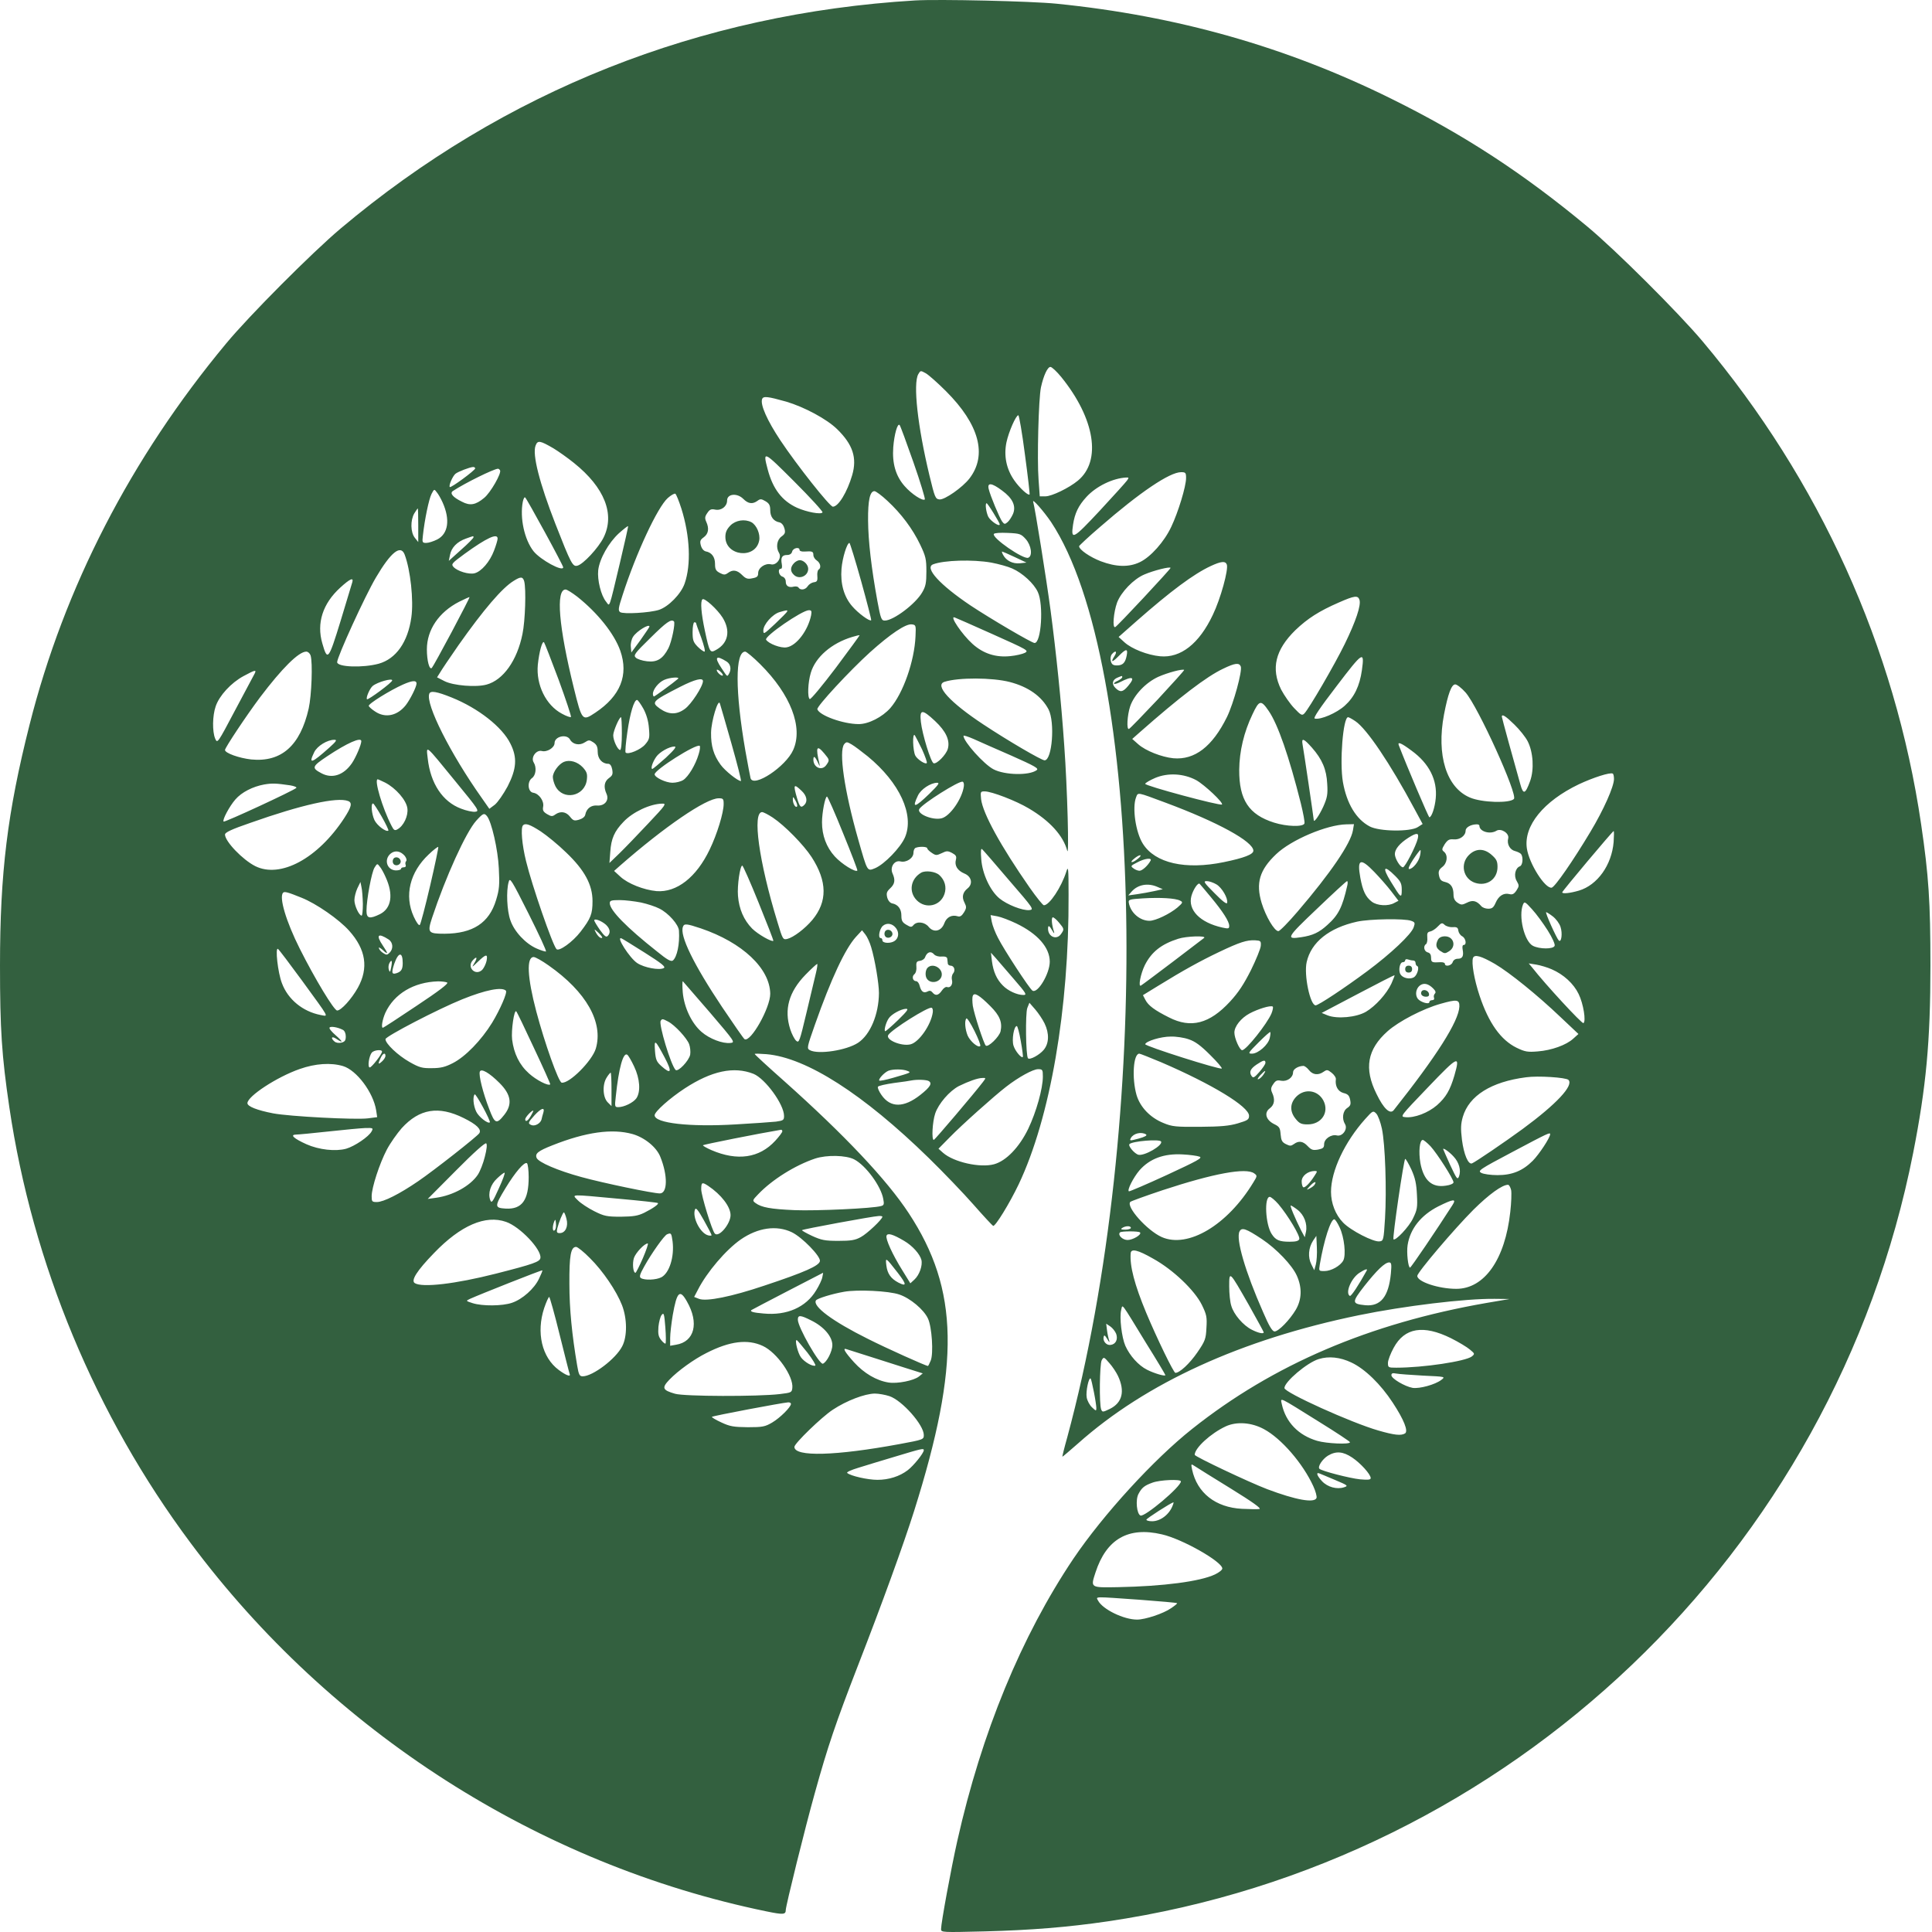 <svg width="900" height="900" viewBox="0 0 900 900" fill="none" xmlns="http://www.w3.org/2000/svg">
<rect x="0" y="0" width="900" height="900" fill="#808080" stroke="none"/>
<g clip-path="url(#clip0_116_18)">
<rect width="900" height="900" fill="white"/>
<path d="M426.325 0.205C325.933 6.234 234.864 42.324 158.666 106.465C145.323 117.718 116.146 146.976 105.295 160.077C61.007 213.368 29.901 273.651 13.745 337.713C3.456 378.384 0 406.516 0 449.84C0 479.499 0.804 491.797 4.34 515.75C15.111 588.653 44.449 659.305 88.737 718.704C154.165 806.638 250.86 868.529 357.039 890.392C364.836 891.999 366.041 891.919 366.041 889.749C366.041 887.819 375.044 851.408 379.625 835.092C385.573 813.631 389.351 802.538 399.559 776.174C410.892 747.078 420.939 719.347 425.843 703.834C447.384 635.513 446.741 600.79 423.351 565.182C413.062 549.509 393.37 528.691 365.479 503.774C357.843 497.022 351.573 491.235 351.573 490.993C351.573 490.752 353.985 490.833 357.039 491.074C375.687 492.681 402.131 509.641 432.675 539.461C439.426 546.052 448.831 555.858 453.493 561.163C458.154 566.468 462.254 570.889 462.656 571.05C463.62 571.452 470.292 560.601 474.552 551.679C489.261 520.653 498.022 470.095 497.781 416.885C497.781 404.346 497.62 403.14 496.736 406.034C494.405 413.348 488.859 421.708 486.287 421.708C485.804 421.708 482.83 418.01 479.615 413.429C466.192 394.138 457.833 378.947 457.029 372.275C456.708 368.819 456.708 368.658 458.717 368.658C461.932 368.658 473.426 373.079 479.294 376.616C489.1 382.403 495.289 389.315 497.138 396.228C498.102 400.006 497.218 367.211 495.771 347.358C494.325 326.299 491.994 304.034 489.421 284.502C487.412 269.391 482.107 236.436 481.303 233.784C480.66 231.855 486.126 238.044 489.582 243.108C533.147 308.777 536.925 522.743 497.138 669.674C495.771 674.496 494.807 678.515 494.887 678.596C494.968 678.676 498.263 675.863 502.202 672.406C533.871 644.194 578.32 623.939 632.977 612.686C654.116 608.345 682.57 604.889 696.314 605.05L703.227 605.13L692.376 606.979C637.96 616.463 593.029 635.674 555.331 665.655C537.488 679.801 513.937 705.522 500.031 726.099C475.757 762.269 457.27 807.12 445.937 857.597C442.963 870.86 438.381 895.857 438.381 898.67C438.381 900.198 438.944 900.198 458.717 899.715C480.098 899.153 497.299 897.786 515.946 895.053C703.468 867.484 854.418 723.527 891.231 537.05C897.259 506.426 899.269 485.206 899.269 449.84C899.269 420.18 898.465 407.883 894.928 383.93C882.791 301.382 847.666 223.817 793.009 158.872C781.756 145.529 752.499 116.352 739.397 105.501C709.577 80.744 682.168 62.82 648.168 46.021C599.298 21.827 548.258 7.359 492.235 1.733C480.339 0.527 437.497 -0.438 426.325 0.205ZM494.405 175.671C510.079 195.042 513.213 214.734 502.121 223.897C497.942 227.354 489.904 231.212 487.01 231.212H484.358L483.795 223.335C483.072 214.011 483.795 185.718 484.92 180.413C486.126 174.947 487.975 170.928 489.341 170.928C489.984 170.928 492.315 173.098 494.405 175.671ZM440.712 182.262C456.145 197.694 460.003 211.921 451.644 222.852C448.429 227.032 440.069 232.9 437.658 232.659C435.729 232.417 435.488 231.855 432.996 221.566C427.45 198.578 425.28 178.725 427.772 174.304C428.816 172.536 428.816 172.536 431.308 173.902C432.675 174.706 436.935 178.484 440.712 182.262ZM366.202 187.084C374.642 189.576 385.171 195.202 389.994 199.945C397.308 207.098 399.318 213.287 396.987 221.325C394.656 229.283 390.557 236.034 387.984 236.034C386.538 236.034 371.266 216.744 363.55 205.169C357.36 195.845 354.065 188.451 355.03 185.879C355.592 184.432 357.602 184.673 366.202 187.084ZM477.445 211.68C478.812 221.808 479.776 230.167 479.615 230.328C479.053 231.051 474.953 227.354 472.462 223.737C468.764 218.432 467.559 212.323 468.845 206.053C469.89 201.15 473.266 193.434 474.391 193.434C474.712 193.434 476.159 201.633 477.445 211.68ZM425.521 215.377C428.736 224.54 431.067 232.337 430.826 232.659C429.861 233.543 424.637 230.167 421.422 226.469C417.242 221.727 415.554 215.86 416.117 208.304C416.599 202.276 418.126 196.89 419.091 198.016C419.412 198.337 422.306 206.214 425.521 215.377ZM257.853 208.867C260.103 210.233 264.444 213.287 267.418 215.699C281.644 227.112 286.547 239.571 281.162 250.422C278.751 255.245 271.678 262.881 268.945 263.524C266.774 264.086 265.971 262.559 258.737 244.072C251.342 225.103 247.886 211.68 249.493 207.581C250.458 205.009 251.503 205.169 257.853 208.867ZM383.162 238.687C382.519 239.812 375.767 238.526 371.266 236.517C364.273 233.302 360.013 227.756 357.602 218.592C355.271 209.751 355.592 209.912 369.98 224.299C377.535 231.855 383.403 238.285 383.162 238.687ZM221.361 218.191C221.361 219.075 210.028 227.434 209.545 226.871C208.902 226.309 210.831 221.808 212.198 220.682C213.404 219.718 218.789 217.628 220.396 217.548C220.879 217.548 221.361 217.789 221.361 218.191ZM232.935 219.075C233.739 220.361 228.515 229.524 225.541 231.935C221.602 235.231 218.95 235.713 215.172 233.703C210.912 231.614 209.385 229.765 210.992 228.72C216.619 225.023 229.801 218.512 231.971 218.351C232.292 218.351 232.694 218.673 232.935 219.075ZM552.518 222.692C552.518 226.63 548.821 238.687 545.606 245.439C542.31 252.432 536.041 259.424 531.057 261.836C525.913 264.328 519.965 264.167 512.731 261.434C507.748 259.505 502.684 256.049 502.684 254.441C502.684 254.2 507.105 250.02 512.57 245.358C531.057 229.283 544.882 219.959 550.187 219.959C552.277 219.959 552.518 220.2 552.518 222.692ZM525.029 223.817C524.466 224.621 518.759 230.971 512.329 237.883C499.871 251.226 498.745 251.869 499.871 244.394C500.674 239.089 502.362 235.552 506.14 231.453C510.641 226.55 518.358 222.772 524.627 222.451C525.913 222.37 525.913 222.531 525.029 223.817ZM466.755 228.479C471.738 232.096 473.426 235.713 471.899 239.41C471.256 240.857 470.131 242.625 469.327 243.269C468.121 244.313 467.8 244.233 466.835 242.947C465.549 241.098 461.289 230.89 460.566 227.756C459.842 224.701 461.932 224.862 466.755 228.479ZM206.17 234.025C209.787 242.063 208.822 248.654 203.678 251.306C201.909 252.19 199.659 252.914 198.534 252.914C196.765 252.914 196.605 252.673 197.006 249.458C197.81 241.982 199.82 232.417 201.025 230.086C202.231 227.756 202.311 227.756 203.437 229.283C204.16 230.086 205.366 232.257 206.17 234.025ZM413.384 233.302C419.814 239.25 425.119 246.323 428.656 253.718C431.228 259.103 431.549 260.469 431.549 266.176C431.549 271.481 431.228 273.169 429.62 275.902C426.566 281.287 416.197 289.084 412.178 289.084C410.571 289.084 410.249 288.2 408.722 280.001C405.909 264.569 404.462 252.11 404.382 242.465C404.301 232.98 405.266 228.8 407.356 228.8C407.999 228.8 410.731 230.81 413.384 233.302ZM317.413 236.919C321.432 249.699 321.994 263.041 318.94 271.803C317.252 276.706 311.384 282.654 306.963 284.101C302.703 285.467 290.406 286.19 288.878 285.145C287.914 284.422 287.994 283.377 290.004 277.268C296.354 257.576 306.32 236.276 311.063 232.016C312.59 230.649 314.197 229.765 314.599 230.006C315.001 230.247 316.287 233.382 317.413 236.919ZM346.268 232.417C348.519 234.668 350.528 234.99 352.859 233.302C354.145 232.337 354.628 232.337 356.557 233.462C358.325 234.507 358.807 235.391 358.807 237.722C358.807 240.777 360.415 242.867 363.148 243.349C364.112 243.59 364.996 244.635 365.398 246.082C365.961 248.091 365.72 248.734 364.032 249.94C361.862 251.547 361.379 255.084 362.907 257.576C364.353 259.907 361.701 263.524 359.129 262.881C356.476 262.238 353.181 264.488 353.181 266.98C353.181 268.507 352.699 268.989 350.448 269.391C348.278 269.874 347.394 269.552 345.706 267.864C343.375 265.533 341.365 265.212 339.115 266.9C337.748 267.864 337.186 267.864 335.337 266.9C333.488 265.935 333.086 265.212 333.086 262.64C333.086 259.424 331.479 257.335 328.746 256.852C327.781 256.611 326.897 255.566 326.495 254.12C325.933 252.11 326.174 251.467 327.862 250.261C330.032 248.654 330.434 246.162 328.987 243.027C328.264 241.42 328.344 240.616 329.469 239.008C330.595 237.32 331.238 236.999 333.167 237.401C336.06 237.964 338.713 235.874 338.713 233.141C338.713 230.006 343.375 229.524 346.268 232.417ZM253.834 247.93C258.496 256.45 262.354 263.845 262.354 264.247C262.354 266.578 251.744 260.791 248.529 256.772C244.269 251.306 242.098 241.259 243.545 233.703C243.867 232.257 244.349 231.373 244.671 231.774C245.072 232.096 249.172 239.41 253.834 247.93ZM462.816 239.008C464.424 241.581 465.71 243.912 465.71 244.233C465.71 245.599 461.53 242.786 460.405 240.777C459.36 238.687 458.797 234.427 459.601 234.427C459.842 234.427 461.289 236.517 462.816 239.008ZM194.836 244.635V252.512L193.229 250.503C191.219 247.93 191.139 242.384 192.988 239.169C193.791 237.883 194.515 236.838 194.595 236.838C194.756 236.838 194.836 240.375 194.836 244.635ZM288.798 262.157C283.493 284.422 284.136 282.573 282.368 280.323C279.956 277.429 278.188 270.115 278.67 265.614C279.313 260.228 283.573 252.753 288.316 248.413C290.486 246.484 292.415 244.956 292.576 245.117C292.737 245.198 290.968 252.914 288.798 262.157ZM477.847 251.146C480.419 254.039 481.143 259.023 478.972 259.826C476.722 260.711 461.932 250.503 462.977 248.734C463.299 248.252 466.031 248.091 469.488 248.252C475.114 248.493 475.677 248.734 477.847 251.146ZM220.557 250.342C220.557 250.663 217.985 253.316 214.77 256.129L209.063 261.273L209.626 258.54C210.269 255.084 212.921 252.351 217.021 250.904C220.879 249.538 220.557 249.538 220.557 250.342ZM231.81 250.904C231.81 251.547 231.087 254.039 230.122 256.531C228.193 261.675 224.255 266.257 221.039 267.06C218.387 267.703 213.082 266.096 211.233 264.086C210.108 262.8 210.43 262.398 216.458 257.978C226.666 250.583 231.81 248.172 231.81 250.904ZM401.166 270.758C403.899 280.564 405.989 288.762 405.828 288.923C405.185 289.647 399.72 285.628 396.987 282.413C393.129 277.992 391.441 271.883 392.003 264.971C392.405 259.907 394.575 252.914 395.701 252.914C395.942 252.914 398.434 260.952 401.166 270.758ZM372.472 256.209C372.472 256.692 373.436 257.013 374.722 256.933C378.339 256.692 378.902 256.852 378.902 258.54C378.902 259.424 379.625 260.55 380.509 261.112C382.197 262.238 382.68 264.569 381.313 265.372C380.911 265.614 380.59 266.98 380.75 268.427C380.911 270.597 380.59 271.079 379.063 271.24C378.098 271.401 376.812 272.205 376.249 273.089C375.204 274.777 372.873 275.098 371.989 273.732C371.748 273.249 370.784 273.089 369.899 273.249C367.488 273.893 366.041 273.008 366.041 270.999C366.041 269.793 365.398 268.909 364.434 268.588C362.746 268.025 362.183 264.971 363.71 264.971C364.273 264.971 364.434 264.086 364.193 262.8C363.63 259.746 364.273 258.54 366.604 258.54C367.89 258.54 368.774 257.978 369.015 256.933C369.417 255.245 372.472 254.602 372.472 256.209ZM188.486 258.299C191.219 265.533 192.746 279.599 191.621 287.557C190.014 299.131 184.467 306.928 176.43 309.178C169.035 311.188 157.059 310.786 157.059 308.455C157.059 306.044 169.999 277.67 175.144 268.989C182.056 257.254 186.638 253.557 188.486 258.299ZM472.703 259.505L478.169 262.077L475.114 262.398C471.738 262.72 468.764 261.193 467.318 258.54C466.835 257.656 466.594 256.933 466.835 256.933C466.996 256.933 469.648 258.058 472.703 259.505ZM461.771 262.077C465.147 262.72 469.568 263.926 471.497 264.81C476.32 266.9 481.705 271.883 483.474 275.822C486.206 281.689 485.081 299.533 481.946 299.533C480.66 299.533 461.37 288.2 452.046 282.011C437.819 272.446 430.504 264.488 434.684 262.881C439.748 260.952 453.091 260.55 461.771 262.077ZM571.487 262.961C572.372 265.212 568.594 278.956 564.977 286.431C558.627 299.855 550.026 306.606 540.461 305.722C534.514 305.16 527.199 302.266 523.823 299.212L521.09 296.72L529.369 289.405C545.365 275.339 556.055 267.382 564.012 263.685C568.835 261.434 570.844 261.273 571.487 262.961ZM545.284 264.569C545.284 265.131 520.367 291.897 519.483 292.138C518.116 292.621 518.759 285.226 520.367 280.725C522.216 275.822 528.083 269.713 533.067 267.623C537.327 265.774 545.284 263.765 545.284 264.569ZM244.188 270.758C245.153 274.375 244.671 289.245 243.385 295.353C240.893 307.732 234.382 316.814 226.666 318.904C221.763 320.271 211.153 319.386 207.054 317.297L203.597 315.528L204.964 313.358C205.687 312.072 209.545 306.365 213.564 300.578C225.299 283.94 233.98 273.812 239.285 270.597C242.581 268.507 243.545 268.588 244.188 270.758ZM164.132 271.16C163.891 271.963 161.399 280.082 158.666 289.245C153.04 307.571 152.557 308.134 150.146 299.694C147.413 290.29 150.307 281.207 158.505 273.732C163.007 269.632 164.775 268.829 164.132 271.16ZM268.945 277.992C278.429 285.547 286.146 295.193 288.959 303.15C292.897 314.483 289.039 324.209 277.304 332.006C271.276 336.025 271.115 335.864 267.337 320.592C260.264 291.978 258.817 274.616 263.479 274.616C264.122 274.616 266.533 276.143 268.945 277.992ZM210.43 294.389C205.768 303.15 201.588 310.706 201.186 311.108C200.061 312.313 198.855 307.812 198.855 302.507C198.855 293.344 204.482 285.145 213.886 280.323C216.458 279.037 218.628 278.072 218.708 278.153C218.869 278.313 215.091 285.547 210.43 294.389ZM633.298 279.439C634.102 281.93 631.61 289.405 626.466 299.935C621.804 309.5 609.747 330.237 607.577 332.408C606.532 333.453 605.97 333.131 602.915 329.916C600.986 327.907 598.253 323.968 596.806 321.235C591.984 311.429 594.074 302.748 603.397 293.585C609.104 288.119 614.49 284.663 623.733 280.644C631.047 277.429 632.575 277.268 633.298 279.439ZM336.623 287.718C340.401 293.826 339.275 299.613 333.569 302.748C330.755 304.356 330.514 303.874 328.344 293.746C326.656 285.788 326.174 280.162 327.219 279.197C328.103 278.313 334.131 283.779 336.623 287.718ZM366.684 284.824C366.604 285.226 364.032 287.798 361.058 290.611C355.914 295.434 355.592 295.675 355.592 293.665C355.592 290.933 359.852 286.11 363.148 285.145C366.443 284.181 367.006 284.101 366.684 284.824ZM377.857 286.592C376.41 293.665 371.105 300.739 366.524 301.543C363.871 302.105 358.003 299.855 356.878 298.006C355.914 296.479 373.677 284.261 376.812 284.261C378.018 284.261 378.178 284.663 377.857 286.592ZM462.414 295.434C478.731 302.748 479.374 303.07 477.445 304.115C476.32 304.677 473.266 305.401 470.693 305.642C463.942 306.365 458.074 304.517 453.01 299.935C448.107 295.514 442.079 286.592 444.731 287.637C445.053 287.718 453.091 291.254 462.414 295.434ZM313.956 289.486C314.68 290.29 312.911 298.89 311.384 301.944C308.812 306.928 306.079 308.616 301.417 308.053C299.167 307.812 296.836 307.008 296.193 306.365C294.987 305.24 295.63 304.356 303.025 297.122C310.339 289.888 312.67 288.2 313.956 289.486ZM324.245 290.209C324.245 290.45 325.29 293.505 326.656 297.041C327.942 300.658 328.666 303.552 328.183 303.552C327.701 303.552 326.254 302.507 324.968 301.221C322.959 299.131 322.637 298.247 322.637 294.389C322.637 291.897 323.039 289.888 323.441 289.888C323.923 289.888 324.245 290.048 324.245 290.209ZM426.486 296.318C426.003 307.973 420.698 323.003 414.75 329.836C411.053 334.015 404.623 337.311 400.041 337.311C392.807 337.311 381.715 333.292 380.75 330.398C380.349 329.112 395.862 312.394 405.266 303.874C414.831 295.273 421.904 290.531 424.717 290.852C426.646 291.093 426.727 291.254 426.486 296.318ZM302.543 291.897C302.543 292.138 300.614 294.952 298.363 298.167L294.103 303.954L293.862 301.301C293.701 299.774 294.183 297.765 294.907 296.639C296.595 293.987 302.543 290.37 302.543 291.897ZM389.351 311.108C383.081 319.386 377.696 325.897 377.214 325.656C376.089 324.933 376.33 318.02 377.696 313.438C379.866 306.124 387.341 299.613 396.987 296.72C398.755 296.157 400.282 295.836 400.443 295.916C400.523 295.996 395.54 302.829 389.351 311.108ZM260.264 316.734C263.64 325.977 266.212 333.694 265.971 334.015C265.73 334.256 263.801 333.613 261.791 332.488C254.316 328.55 249.654 318.985 250.538 309.661C251.181 303.552 252.628 298.327 253.432 299.212C253.753 299.613 256.808 307.491 260.264 316.734ZM524.868 305.32C524.225 308.777 523.019 309.982 520.287 309.982C518.518 309.982 517.875 309.5 517.473 307.973C517.152 306.767 517.393 305.401 517.956 304.758C519.644 302.748 520.608 303.391 519.161 305.642C517.152 308.777 518.116 308.696 521.171 305.561C524.547 302.105 525.511 302.025 524.868 305.32ZM144.68 305.32C145.725 308.616 145.163 323.968 143.796 330.077C139.858 347.358 131.096 355.155 117.03 353.788C111.323 353.145 104.813 350.814 104.813 349.367C104.813 348.323 114.699 333.453 121.13 324.852C131.338 311.349 139.134 303.552 142.671 303.552C143.475 303.552 144.359 304.356 144.68 305.32ZM354.145 309.42C368.292 323.486 374.24 338.838 369.498 349.367C366.041 357.164 351.091 367.051 349.644 362.549C349.403 361.665 348.358 355.958 347.233 349.769C342.41 321.959 342.41 303.552 347.152 303.552C347.715 303.552 350.93 306.204 354.145 309.42ZM634.423 312.233C633.378 319.547 630.887 324.772 626.386 328.791C622.608 332.167 615.213 335.382 612.48 334.739C611.596 334.578 614.731 329.916 622.688 319.547C634.986 303.391 635.709 302.989 634.423 312.233ZM338.552 308.214C340.401 309.42 340.803 311.911 339.517 314.001C338.713 315.287 338.874 315.448 336.06 311.188C332.604 306.044 333.488 304.999 338.552 308.214ZM577.998 310.464C578.802 312.554 574.622 327.746 571.568 334.015C564.736 347.84 556.537 354.11 546.57 353.226C541.105 352.663 533.71 349.769 530.253 346.715L527.44 344.223L530.897 341.169C549.383 324.852 562.083 315.126 569.799 311.509C575.265 308.857 577.275 308.616 577.998 310.464ZM336.703 314.644C336.221 315.207 333.89 313.197 333.89 312.152C333.89 311.751 334.614 311.992 335.498 312.795C336.382 313.599 336.944 314.403 336.703 314.644ZM539.336 325.817C532.343 333.211 526.395 339.401 525.913 339.561C524.707 340.044 525.109 333.131 526.476 329.032C528.324 323.646 533.79 317.94 539.577 315.287C543.918 313.358 550.83 311.509 551.634 312.072C551.795 312.233 546.249 318.342 539.336 325.817ZM118.638 313.76C118.236 314.564 114.137 322.28 109.555 330.8C101.357 346.313 101.276 346.474 100.231 344.062C98.865 340.767 98.945 333.453 100.472 329.032C102.16 324.048 107.626 318.1 113.413 314.966C118.799 312.072 119.602 311.831 118.638 313.76ZM522.778 315.448C522.778 315.85 521.814 316.573 520.689 317.136C519.483 317.618 518.759 318.261 519.001 318.502C519.242 318.743 520.447 318.422 521.733 317.779C527.681 314.725 529.048 315.368 525.511 319.547C523.1 322.441 521.814 322.682 519.563 320.431C517.715 318.583 518.197 316.573 520.689 315.609C522.859 314.725 522.778 314.725 522.778 315.448ZM315.805 316.252C313.796 318.02 305.034 324.45 304.633 324.45C304.391 324.45 304.15 323.888 304.15 323.245C304.15 321.155 306.803 317.859 309.375 316.734C312.027 315.528 317.011 315.207 315.805 316.252ZM470.372 317.699C479.053 319.949 485.242 324.37 488.457 330.479C491.511 336.427 490.145 354.19 486.608 354.19C485.161 354.19 469.488 345.027 458.074 337.471C442.481 327.183 435.166 319.145 439.989 317.618C446.5 315.528 462.254 315.609 470.372 317.699ZM182.699 316.975C182.699 317.94 171.446 326.219 170.964 325.736C170.321 325.174 172.25 320.672 173.616 319.547C175.867 317.699 182.86 315.769 182.699 316.975ZM327.46 317.297C327.46 319.708 321.994 328.148 319.02 330.237C315.242 333.051 311.465 332.97 307.365 330.077C303.266 327.103 303.668 326.701 317.011 319.869C323.682 316.493 327.46 315.528 327.46 317.297ZM194.032 318.422C194.032 319.949 191.139 325.736 189.049 328.469C185.11 333.453 179.484 334.658 174.742 331.443C173.215 330.479 171.928 329.273 171.768 328.871C171.446 327.907 181.735 321.557 187.683 318.904C192.023 316.975 194.032 316.814 194.032 318.422ZM682.731 322.602C688.518 329.193 707.165 370.266 705.236 372.195C703.147 374.285 690.286 373.883 684.82 371.552C673.809 366.97 669.066 351.779 672.683 332.81C674.532 323.245 676.14 318.824 677.908 318.824C678.712 318.824 680.882 320.512 682.731 322.602ZM210.43 324.933C222.808 329.916 233.98 338.677 237.758 346.393C241.054 352.904 240.652 358.129 236.472 366.327C234.463 370.025 231.89 373.722 230.524 374.847L227.952 376.776L224.415 371.713C209.787 351.055 198.132 327.907 199.98 323.164C200.543 321.637 203.437 322.119 210.43 324.933ZM299.729 330.157C301.176 332.89 302.06 335.944 302.302 339.24C302.703 343.741 302.543 344.464 300.533 346.795C298.524 349.207 292.576 351.698 291.451 350.573C291.129 350.332 291.531 345.992 292.254 341.008C293.54 332.006 295.389 326.058 296.755 326.058C297.157 326.058 298.443 327.907 299.729 330.157ZM340.722 346.313C343.455 355.958 345.465 363.835 345.143 363.835C343.696 363.835 337.668 359.013 335.658 356.2C332.443 351.779 331.157 347.519 331.238 341.33C331.318 335.944 334.533 325.254 335.337 327.665C335.578 328.308 337.989 336.748 340.722 346.313ZM591.019 331.202C595.279 337.391 600.504 352.422 605.97 374.204C607.095 378.786 607.899 383.046 607.657 383.608C607.014 385.296 599.379 385.055 593.511 383.207C581.776 379.509 577.194 372.597 577.275 358.611C577.355 350.01 579.445 341.089 583.464 332.729C586.598 326.058 587.402 325.897 591.019 331.202ZM435.568 335.864C440.712 340.687 442.642 344.947 441.516 348.885C440.712 351.618 436.372 356.039 434.925 355.557C433.639 355.155 429.62 342.053 428.977 336.266C428.334 330.318 429.54 330.237 435.568 335.864ZM705.477 337.552C707.889 339.883 710.702 343.419 711.667 345.349C714.239 350.412 714.721 358.45 712.792 363.835C710.541 370.025 709.577 370.346 708.21 365.282C704.995 353.949 699.61 334.337 699.61 333.854C699.61 332.408 701.459 333.613 705.477 337.552ZM289.682 341.732C289.682 346.152 289.361 349.367 288.878 349.367C287.753 349.367 285.663 344.947 285.663 342.535C285.663 340.606 288.477 334.096 289.28 334.096C289.521 334.096 289.682 337.552 289.682 341.732ZM631.369 335.944C636.674 339.481 647.525 355.557 658.939 376.857L662.716 383.85L660.466 385.296C657.01 387.547 642.542 387.386 638.04 384.975C631.69 381.599 627.35 374.285 625.582 364.318C623.974 354.994 625.662 334.096 627.993 334.096C628.315 334.096 629.842 334.899 631.369 335.944ZM429.54 349.126C430.987 352.341 432.032 355.235 431.71 355.476C431.067 356.2 427.37 353.788 426.405 352.02C425.199 349.689 424.958 341.089 426.164 342.535C426.486 343.018 428.013 345.992 429.54 349.126ZM471.176 352.02C482.187 356.923 484.036 357.968 482.911 358.772C479.455 361.344 468.041 361.103 462.816 358.37C458.315 356.039 448.831 345.429 448.831 342.776C448.831 342.455 450.92 343.098 453.493 344.223C455.984 345.349 463.942 348.885 471.176 352.02ZM265.569 344.545C266.774 346.795 269.99 347.438 272.401 345.831C274.25 344.625 274.571 344.625 276.42 345.831C277.947 346.876 278.429 347.84 278.429 350.252C278.429 353.467 280.519 355.798 283.332 355.798C284.217 355.798 284.86 356.762 285.181 358.37C285.583 360.62 285.342 361.263 283.654 362.469C281.484 364.077 281.082 366.568 282.529 369.783C283.895 372.757 281.725 375.49 278.188 375.249C275.375 375.008 273.205 376.616 272.642 379.509C272.481 380.474 271.356 381.358 269.748 381.84C267.498 382.483 267.016 382.322 265.488 380.393C263.64 378.062 261.068 377.741 258.656 379.429C257.37 380.393 256.808 380.393 254.879 379.268C253.03 378.143 252.708 377.5 253.03 375.731C253.512 373.159 251.101 369.703 248.448 369.301C245.876 368.98 245.474 364.157 247.805 362.469C249.654 361.183 250.056 357.486 248.609 355.155C247.162 352.824 249.815 349.207 252.387 349.85C254.798 350.493 258.335 348.323 258.335 346.152C258.335 343.018 264.042 341.732 265.569 344.545ZM153.442 348.242C145.082 355.717 143.555 356.2 146.368 350.412C147.735 347.519 152.557 344.545 155.853 344.625C157.139 344.625 156.576 345.429 153.442 348.242ZM168.311 345.268C168.311 346.876 165.82 352.743 163.971 355.476C160.193 361.022 154.888 362.871 149.905 360.299C145.002 357.727 145.243 357.084 152.477 352.261C161.64 346.152 168.311 343.178 168.311 345.268ZM611.114 348.242C615.936 353.708 617.946 358.45 618.267 365.122C618.589 370.105 618.267 371.632 616.419 375.812C614.49 379.991 611.998 383.528 611.998 382.001C611.998 381.358 607.336 349.689 606.773 346.715C606.211 343.58 607.336 343.982 611.114 348.242ZM404.221 352.341C419.171 364.639 426.003 379.67 421.582 390.039C419.493 394.861 412.017 402.578 407.677 404.426C403.899 405.954 404.14 406.275 399.8 391.084C393.289 368.256 390.637 349.85 393.289 346.635C394.254 345.509 394.575 345.509 396.746 346.795C398.032 347.519 401.408 350.091 404.221 352.341ZM657.572 349.689C665.771 355.637 669.629 363.353 668.825 371.873C668.423 376.214 666.896 380.715 665.851 380.715C665.449 380.715 655.322 356.843 651.624 347.197C650.901 345.349 652.75 346.072 657.572 349.689ZM325.45 351.377C324.004 356.28 320.708 361.746 318.297 363.353C317.171 364.077 314.921 364.639 313.233 364.639C310.179 364.639 304.954 362.148 304.954 360.701C304.954 358.611 324.245 346.393 325.933 347.438C326.254 347.599 326.093 349.448 325.45 351.377ZM310.179 352.984C307.044 355.798 304.231 358.129 303.909 358.209C302.945 358.209 303.989 354.994 305.677 352.583C307.205 350.332 311.786 347.76 314.197 347.76C315.323 347.76 314.197 349.207 310.179 352.984ZM212.359 364.237C223.049 377.259 223.451 377.902 221.361 378.143C220.236 378.304 217.181 377.66 214.77 376.696C206.17 373.481 200.543 364.961 199.257 353.386C198.534 346.956 197.649 346.233 212.359 364.237ZM384.046 351.055C386.457 353.949 386.538 354.11 384.93 356.36C382.921 359.254 378.982 357.646 378.902 353.949C378.902 351.859 379.625 352.261 380.992 355.155C381.876 357.084 382.037 357.244 381.715 355.798C379.866 347.921 380.429 346.715 384.046 351.055ZM751.856 362.871C751.856 366.408 747.033 377.259 740.844 387.547C732.806 400.97 724.366 413.188 722.839 413.509C719.785 414.072 712.31 402.337 711.265 395.183C709.738 384.653 719.061 373.24 735.458 365.363C742.13 362.228 750.087 359.656 751.293 360.379C751.614 360.54 751.856 361.665 751.856 362.871ZM557.26 363.434C561.119 365.604 570.041 373.963 569.237 374.767C568.433 375.49 533.147 366.006 533.469 365.122C533.629 364.639 535.719 363.434 538.131 362.389C544.079 359.897 551.393 360.299 557.26 363.434ZM179.404 364.559C184.387 367.131 189.29 372.757 189.772 376.535C190.255 380.072 188.004 384.814 185.11 386.341C183.905 387.065 183.423 386.743 182.378 384.653C178.118 376.455 174.179 363.032 175.947 363.032C176.189 363.032 177.716 363.755 179.404 364.559ZM448.991 366.327C448.188 372.114 442.561 380.233 438.623 381.197C434.443 382.242 426.887 379.107 428.254 376.857C429.861 374.285 446.821 363.594 448.429 364.157C448.911 364.237 449.152 365.282 448.991 366.327ZM135.196 365.845C137.125 366.166 138.411 366.729 138.009 367.051C136.723 368.337 104.572 383.207 104.17 382.724C103.446 382.001 106.903 375.571 109.636 372.436C112.529 369.06 117.754 366.408 123.059 365.443C126.917 364.8 128.524 364.88 135.196 365.845ZM432.835 369.864C426.003 376.455 424.717 376.616 427.611 370.587C428.977 367.694 433.398 364.72 436.533 364.639C437.899 364.639 437.095 365.684 432.835 369.864ZM373.436 368.417C375.847 370.668 376.33 373.32 374.722 374.928C373.115 376.535 372.552 376.053 371.266 371.713C369.417 365.363 369.739 364.88 373.436 368.417ZM542.873 373.883C567.308 382.965 583.866 392.048 583.866 396.308C583.866 397.996 579.525 399.684 570.121 401.613C552.197 405.311 538.131 402.095 532.424 393.093C529.048 387.788 527.36 376.294 529.209 371.471C530.173 368.98 529.45 368.899 542.873 373.883ZM371.266 375.731C370.542 376.455 369.256 374.204 369.337 372.275C369.337 370.989 369.498 371.069 370.542 372.918C371.266 374.204 371.587 375.49 371.266 375.731ZM392.727 388.11C396.585 397.514 399.559 405.311 399.398 405.552C398.434 406.436 392.084 402.497 388.869 398.961C384.93 394.62 382.921 389.155 382.921 383.046C382.921 378.625 384.367 371.069 385.252 371.069C385.573 371.069 388.949 378.705 392.727 388.11ZM337.105 374.526C337.105 378.625 334.051 388.592 330.595 395.746C324.406 408.686 315.242 415.84 305.838 415.117C299.89 414.554 292.495 411.66 288.959 408.365L286.065 405.712L288.878 403.221C309.536 385.136 328.907 371.873 334.774 371.873C336.864 371.873 337.105 372.114 337.105 374.526ZM162.203 373.159C164.212 373.963 163.73 375.892 160.354 381.117C148.056 399.925 130.614 409.329 118.879 403.462C113.011 400.488 104.813 391.968 104.813 388.753C104.813 387.788 107.787 386.341 116.709 383.287C140.34 374.928 157.059 371.15 162.203 373.159ZM177.796 380.393C179.725 383.769 181.092 386.663 180.931 386.904C179.966 387.788 175.626 384.573 174.42 382.001C173.134 379.188 172.652 374.285 173.777 374.285C174.099 374.285 175.867 377.017 177.796 380.393ZM301.9 383.689C296.997 388.913 290.968 395.183 288.477 397.594L283.895 402.015L284.297 396.79C284.699 390.682 286.226 387.225 290.406 382.885C294.666 378.304 302.864 374.445 308.491 374.365C310.58 374.285 310.179 374.928 301.9 383.689ZM360.013 380.876C365.559 384.573 374.32 393.495 378.098 399.282C385.412 410.615 385.493 420.02 378.419 428.54C374.963 432.639 369.658 436.658 366.765 437.381C364.755 437.864 364.594 437.622 362.183 429.585C353.502 401.292 350.368 378.304 355.03 378.304C355.592 378.304 357.843 379.429 360.013 380.876ZM226.827 380.152C228.997 382.724 231.971 395.826 232.373 404.507C232.775 412.223 232.614 414.313 231.087 419.296C227.872 429.906 220.316 434.89 207.134 434.97C199.418 434.97 199.016 434.488 201.266 427.575C207.616 408.445 217.021 387.708 221.843 382.322C225.058 378.786 225.541 378.625 226.827 380.152ZM251.905 387.306C254.798 389.235 260.103 393.575 263.72 397.112C272.321 405.311 276.018 412.143 276.018 419.779C276.018 425.807 275.214 427.816 270.472 434.005C266.774 438.828 260.344 443.41 259.219 442.124C257.37 440.114 247.805 412.464 245.072 401.211C243.143 393.495 242.5 385.618 243.626 384.493C244.751 383.287 246.921 384.091 251.905 387.306ZM630.244 386.824C629.199 392.932 619.875 406.677 604.442 424.682C600.182 429.665 596.163 433.764 595.52 433.764C593.672 433.764 589.653 426.932 587.724 420.663C584.911 411.339 586.759 405.23 594.475 397.916C601.549 391.164 618.187 384.171 627.189 384.01L630.726 383.93L630.244 386.824ZM689.161 384.653C689.161 387.386 694.144 388.833 697.118 386.984C699.288 385.698 703.147 388.19 702.584 390.521C701.86 393.173 703.388 395.906 705.799 396.469C707.005 396.79 708.291 397.433 708.612 397.916C709.657 399.443 709.336 403.06 708.05 403.542C705.879 404.346 705.076 407.883 706.522 410.374C707.728 412.464 707.728 412.786 706.442 414.795C705.317 416.483 704.513 416.885 703.066 416.483C700.414 415.84 698.083 417.367 696.716 420.582C695.752 422.753 695.109 423.315 693.26 423.315C691.974 423.315 690.527 422.753 689.965 422.029C687.875 419.618 686.026 419.136 683.374 420.502C681.123 421.627 680.641 421.627 678.953 420.502C677.667 419.618 677.104 418.492 677.104 416.805C677.104 413.348 675.898 411.5 673.166 410.857C671.397 410.455 670.754 409.812 670.352 407.883C669.95 405.954 670.272 405.15 671.879 403.864C674.21 402.095 674.612 398.398 672.683 396.79C671.558 395.906 671.638 395.504 673.005 393.254C674.371 391.244 675.095 390.842 677.104 391.003C679.998 391.325 682.731 389.315 682.731 386.984C682.731 385.457 685.061 384.091 687.794 384.01C688.518 383.93 689.161 384.251 689.161 384.653ZM751.695 392.209C750.811 402.98 744.139 412.303 735.539 414.875C731.44 416.081 727.742 416.483 727.742 415.679C727.742 415.117 751.213 387.145 751.695 387.145C751.936 387.145 751.856 389.476 751.695 392.209ZM660.466 390.601C659.662 394.058 654.518 404.024 653.553 404.024C652.267 404.024 649.776 399.925 649.776 397.835C649.776 395.585 652.026 392.852 656.045 390.28C659.984 387.788 661.109 387.868 660.466 390.601ZM200.382 412.545C198.132 422.19 195.961 430.469 195.56 430.871C195.158 431.353 193.952 429.665 192.746 427.013C188.245 417.206 190.898 406.275 199.739 397.996C201.909 395.906 203.919 394.379 204.16 394.54C204.321 394.781 202.633 402.899 200.382 412.545ZM431.951 395.183C431.951 395.585 432.916 396.549 434.041 397.273C435.89 398.559 436.292 398.559 438.703 397.433C440.954 396.308 441.516 396.308 443.526 397.353C445.294 398.318 445.696 398.88 445.294 400.488C444.571 403.221 446.017 405.552 449.232 406.918C452.608 408.284 453.332 411.741 450.76 413.831C448.429 415.679 447.946 417.93 449.313 420.502C450.277 422.431 450.277 422.994 449.072 425.003C448.027 426.691 447.223 427.173 446.178 426.852C443.365 425.968 440.954 427.254 439.909 430.067C438.542 433.845 434.925 434.648 432.594 431.755C430.826 429.504 427.129 429.022 425.521 430.951C424.637 431.996 424.235 431.996 422.225 430.79C420.296 429.665 419.895 428.861 419.895 426.45C419.895 423.396 418.287 421.306 415.554 420.823C414.59 420.582 413.705 419.537 413.304 418.091C412.821 416.081 413.062 415.358 414.67 413.831C416.84 411.821 417.162 409.972 415.795 406.918C414.429 403.944 416.679 400.568 419.493 401.292C422.225 401.935 425.521 399.764 425.521 397.273C425.521 396.147 426.003 395.103 426.566 394.942C428.334 394.218 431.951 394.379 431.951 395.183ZM470.05 410.053C481.464 423.235 481.786 423.717 479.535 423.958C476.4 424.28 469.166 421.466 465.549 418.492C461.289 414.956 457.592 407.079 457.11 400.247C456.788 396.469 456.949 395.022 457.511 395.585C457.994 395.987 463.62 402.497 470.05 410.053ZM188.567 398.72C189.29 399.684 189.612 400.729 189.21 401.131C188.808 401.533 188.727 402.337 188.969 402.899C189.21 403.542 188.888 404.024 188.084 404.024C187.361 404.024 186.798 404.346 186.798 404.748C186.798 405.15 185.673 405.471 184.387 405.471C180.127 405.311 178.68 400.166 182.136 397.514C184.146 395.987 186.638 396.469 188.567 398.72ZM661.511 398.559C660.948 401.372 658.135 404.828 656.447 404.828C655.804 404.828 656.527 403.14 658.296 400.407C659.903 397.996 661.43 395.987 661.671 395.987C661.832 395.987 661.832 397.112 661.511 398.559ZM530.093 400.006C529.048 400.89 527.842 401.613 527.28 401.613C526.797 401.533 527.28 400.809 528.324 400.006C529.369 399.121 530.575 398.398 531.138 398.398C531.62 398.478 531.138 399.202 530.093 400.006ZM535.96 400.97C534.674 403.301 532.102 405.632 530.816 405.632C530.093 405.632 528.807 405.15 528.003 404.507C526.556 403.462 526.717 403.301 529.691 401.774C533.227 399.845 536.844 399.443 535.96 400.97ZM640.211 406.195C642.702 408.767 646.239 412.786 648.088 415.197L651.463 419.618L649.615 420.582C646.721 422.27 641.497 421.949 639.005 420.02C636.111 417.769 634.825 414.956 633.7 408.928C632.092 400.086 633.7 399.443 640.211 406.195ZM179.645 408.606C183.342 416.644 182.378 423.074 177.073 425.807C172.17 428.218 170.723 427.897 170.723 424.28C170.723 419.136 173.134 406.114 174.501 404.105C175.706 402.176 175.787 402.176 176.912 403.703C177.635 404.507 178.841 406.757 179.645 408.606ZM353.422 420.582C357.28 430.147 360.415 438.105 360.254 438.265C359.531 438.908 353.02 435.211 350.368 432.559C346.509 428.62 344.259 423.476 343.777 417.287C343.375 412.545 344.741 403.221 345.786 403.221C346.108 403.221 349.564 411.017 353.422 420.582ZM649.856 407.963C652.508 410.615 652.991 411.58 652.991 414.554C652.991 418.734 652.589 418.412 647.846 410.615C643.747 403.944 644.631 402.738 649.856 407.963ZM254.316 443.249C253.994 443.329 252.065 442.767 250.056 441.882C244.831 439.632 239.526 433.925 237.758 428.7C236.15 424.28 235.749 415.036 236.954 410.857C237.517 408.606 238.16 409.571 246.278 425.727C251.02 435.211 254.718 443.088 254.316 443.249ZM566.665 411.982C569.237 413.509 572.13 418.492 571.648 420.582C571.487 421.386 569.478 419.859 565.781 416.081C560.797 411.098 560.395 410.455 562.164 410.455C563.289 410.455 565.298 411.178 566.665 411.982ZM627.591 412.625C625.341 422.592 623.492 426.289 618.348 430.871C614.49 434.407 611.516 435.774 606.211 436.578C598.816 437.703 599.218 436.899 613.445 423.396C620.839 416.322 627.109 410.535 627.511 410.455C627.832 410.455 627.913 411.419 627.591 412.625ZM169.035 421.065C169.035 424.119 168.794 426.53 168.472 426.53C167.267 426.53 165.096 421.868 165.096 419.296C165.096 417.849 165.739 415.438 166.463 413.831L167.91 410.857L168.392 413.268C168.713 414.554 168.955 418.091 169.035 421.065ZM564.012 417.849C569.639 424.601 572.613 429.263 572.613 431.273C572.613 432.639 572.291 432.719 569.317 432.076C558.948 429.745 553.242 423.878 555.01 417.367C555.894 414.232 558.145 410.937 558.868 411.741C559.27 412.143 561.521 414.875 564.012 417.849ZM539.256 413.188L541.667 414.232L537.648 415.117C535.478 415.599 531.861 416.242 529.61 416.563L525.592 417.126L527.199 415.277C530.093 412.062 534.755 411.178 539.256 413.188ZM140.42 418.171C147.333 420.904 157.943 428.299 162.605 433.523C170.482 442.284 171.768 450.965 166.704 460.128C163.73 465.433 158.907 470.738 157.059 470.738C155.612 470.738 146.77 456.109 139.697 442.043C133.186 429.102 129.891 417.849 131.9 415.84C132.543 415.197 134.07 415.599 140.42 418.171ZM549.705 419.537C551.152 420.261 551.071 420.502 548.499 422.753C544.963 425.727 538.291 428.942 535.478 428.942C530.977 428.942 526.636 425.164 525.833 420.502C525.592 419.055 526.154 418.894 532.424 418.492C540.542 418.01 547.535 418.412 549.705 419.537ZM298.604 420.422C301.578 421.065 305.436 422.351 307.124 423.235C311.384 425.325 316.207 430.79 316.287 433.604C316.689 439.793 315.403 445.741 313.474 447.429C312.59 448.072 310.902 447.187 306.079 443.249C291.933 432.076 284.056 424.039 284.056 420.743C284.056 419.537 284.699 419.296 288.718 419.296C291.209 419.296 295.711 419.859 298.604 420.422ZM720.99 433.443C723.08 436.738 724.527 439.953 724.206 440.596C723.643 442.204 717.213 442.204 714.078 440.596C710.059 438.507 707.246 426.691 709.496 421.306C710.139 419.859 710.461 420.02 713.676 423.556C715.685 425.727 718.901 430.147 720.99 433.443ZM723.402 426.932C724.849 428.057 726.456 430.228 726.938 431.755C727.983 434.809 727.34 439.31 726.135 438.105C725.09 437.06 719.624 424.923 720.267 424.923C720.508 424.923 721.955 425.807 723.402 426.932ZM473.346 430.147C483.393 434.97 489.02 441.4 489.02 447.991C489.02 453.537 483.393 462.942 480.982 461.495C479.615 460.691 467.559 442.204 464.906 436.899C463.62 434.488 462.334 431.112 462.013 429.424L461.45 426.289L464.585 426.852C466.353 427.173 470.292 428.7 473.346 430.147ZM493.36 429.826C495.771 432.719 495.852 432.88 494.244 435.131C492.235 438.024 488.296 436.417 488.216 432.719C488.216 430.79 488.778 431.031 490.225 433.523C490.949 434.809 491.27 435.05 491.029 434.166C489.904 430.79 489.663 427.334 490.466 427.334C490.949 427.334 492.235 428.459 493.36 429.826ZM282.287 430.79C284.217 432.639 284.538 434.568 283.091 436.015C282.368 436.738 281.564 436.095 279.474 433.202C278.027 431.112 276.822 429.102 276.822 428.781C276.822 427.656 280.198 428.942 282.287 430.79ZM657.331 428.942C659.18 429.585 659.26 429.906 658.537 431.996C657.411 435.291 647.846 444.294 636.915 452.412C626.305 460.289 614.168 468.327 612.882 468.327C610.31 468.327 607.336 454.1 608.702 448.152C610.792 438.908 619.152 432.237 632.173 429.344C638.121 428.057 654.357 427.816 657.331 428.942ZM417.483 432.478C418.93 434.488 418.608 436.979 416.84 438.265C414.991 439.632 411.053 439.471 411.053 438.024C411.053 437.462 410.731 436.979 410.249 436.979C408.883 436.979 409.687 432.639 411.294 431.273C413.223 429.665 415.876 430.228 417.483 432.478ZM676.702 431.916C678.631 431.755 679.194 432.076 679.355 433.604C679.515 434.568 680.319 435.774 681.203 436.176C682.811 437.06 683.374 440.195 681.846 440.195C681.284 440.195 681.123 441.079 681.364 442.365C681.927 445.339 681.284 446.625 679.113 446.625C677.908 446.625 677.024 447.268 676.702 448.232C676.14 449.92 673.085 450.483 673.085 448.956C673.085 448.473 672.121 448.152 670.915 448.232C667.057 448.473 666.655 448.313 666.655 446.143C666.655 444.776 666.173 443.892 665.047 443.651C663.359 443.169 662.877 440.677 664.324 439.793C664.726 439.471 665.047 438.105 664.887 436.738C664.726 434.729 664.967 434.166 666.253 433.925C667.137 433.764 668.745 432.719 669.79 431.594C671.478 429.826 671.799 429.745 673.005 430.871C673.728 431.514 675.416 431.996 676.702 431.916ZM326.495 432.478C345.866 439.069 358.647 451.126 358.807 462.942C358.807 469.533 349.644 485.769 346.831 484.081C346.349 483.759 341.687 477.008 336.382 469.131C323.119 449.277 316.528 435.774 318.136 431.755C318.699 430.147 319.744 430.228 326.495 432.478ZM280.519 436.819C279.876 437.381 278.51 436.176 277.545 434.327C276.661 432.639 276.741 432.639 278.751 434.488C279.876 435.613 280.68 436.578 280.519 436.819ZM405.828 441.239C407.597 447.107 409.445 458.199 409.445 462.62C409.365 472.506 405.426 481.991 399.72 485.769C394.334 489.305 381.233 491.315 377.294 489.225C375.767 488.421 375.928 487.859 379.625 477.329C387.181 455.868 393.691 442.043 398.675 436.497L401.568 433.362L403.096 435.291C403.899 436.256 405.185 438.989 405.828 441.239ZM181.011 437.622C183.101 438.989 183.342 441.963 181.493 443.812C180.368 444.937 179.966 444.937 178.519 443.972C177.555 443.41 176.671 442.365 176.51 441.722C176.269 441.079 177.073 441.481 178.278 442.526C180.931 445.017 180.931 444.294 178.359 440.516C174.983 435.533 176.028 434.407 181.011 437.622ZM560.958 436.899C559.913 437.783 532.906 458.28 531.54 459.083C530.093 460.048 531.298 453.698 533.308 449.599C536.443 443.41 541.024 439.793 548.901 437.301C552.599 436.095 562.083 435.774 560.958 436.899ZM300.372 443.812C308.25 448.795 310.259 450.403 309.214 450.965C307.124 452.09 300.131 450.804 296.836 448.634C293.299 446.303 286.708 435.935 289.521 437.14C289.843 437.221 294.746 440.275 300.372 443.812ZM587.322 440.596C587.241 441.882 585.152 447.027 582.74 451.93C579.445 458.44 576.953 462.298 573.015 466.559C563.45 476.927 554.769 479.178 544.561 473.953C537.809 470.577 534.915 468.407 533.549 465.755L532.424 463.585L539.497 459.244C551.232 452.01 559.109 447.67 567.87 443.49C577.676 438.828 580.811 437.864 584.669 438.024C587.241 438.185 587.483 438.346 587.322 440.596ZM140.661 456.752C153.924 474.998 153.12 473.471 149.342 472.828C141.063 471.22 134.151 465.594 131.338 458.038C129.409 453.055 128.122 441.159 129.489 442.043C129.971 442.365 134.955 448.956 140.661 456.752ZM435.166 444.615C435.729 445.258 437.176 445.741 438.703 445.58C440.391 445.499 441.195 445.821 441.275 446.625C441.355 447.268 441.436 448.313 441.516 448.795C441.516 449.358 442.159 449.84 442.802 449.84C444.49 449.84 445.214 452.01 444.008 453.457C443.445 454.1 443.204 455.466 443.445 456.431C444.008 458.521 442.722 460.369 441.195 459.807C440.632 459.566 439.507 460.289 438.783 461.414C437.176 463.745 435.809 464.067 434.363 462.298C433.72 461.495 432.996 461.334 432.032 461.897C430.263 462.781 429.138 461.977 428.415 459.244C428.173 458.038 427.37 457.074 426.807 457.074C425.199 457.074 424.637 454.904 425.923 453.859C426.646 453.296 427.048 451.769 426.887 450.322C426.727 448.232 427.048 447.75 428.575 447.589C429.62 447.429 430.665 446.705 430.906 445.982C431.871 443.41 433.639 442.847 435.166 444.615ZM187.602 448.634C187.602 451.608 186.879 452.653 184.628 453.377C182.458 454.02 182.297 453.135 183.664 448.956C185.593 443.41 187.602 443.249 187.602 448.634ZM472.381 456.19C478.088 462.781 478.49 463.504 476.722 463.504C473.828 463.504 469.568 461.575 467.157 459.083C464.344 456.27 462.736 452.734 462.093 447.83L461.611 443.812L463.861 446.303C465.067 447.75 468.925 452.171 472.381 456.19ZM226.666 447.589C226.344 449.036 225.46 450.885 224.656 451.769C221.522 454.823 217.262 450.644 220.236 447.348C222.165 445.178 222.567 446.062 220.879 448.795C219.673 450.804 219.834 450.724 222.647 447.991C226.425 444.374 227.309 444.213 226.666 447.589ZM696.395 449.036C703.227 453.055 716.329 463.665 726.858 473.712L735.298 481.67L732.886 483.84C729.671 486.814 722.759 489.305 716.329 489.788C711.586 490.19 710.381 489.949 706.522 488.1C699.128 484.483 693.501 476.606 689.241 463.826C686.749 456.351 685.383 448.473 686.187 446.223C686.91 444.455 689.965 445.339 696.395 449.036ZM255.602 449.76C273.124 462.057 281.162 476.284 277.545 488.502C275.777 494.289 265.087 504.979 261.63 504.336C260.184 504.015 253.753 486.01 249.815 471.14C245.635 455.306 245.153 445.821 248.609 445.821C249.413 445.821 252.548 447.589 255.602 449.76ZM658.296 447.429C658.939 447.429 659.421 447.911 659.421 448.554C659.421 449.197 659.742 449.84 660.144 450.001C661.35 450.403 660.225 454.261 658.697 455.225C656.849 456.351 653.553 455.707 652.428 453.939C651.303 452.171 652.026 448.232 653.473 448.232C654.116 448.232 654.598 447.83 654.598 447.348C654.598 446.866 655.161 446.705 655.884 446.946C656.608 447.187 657.653 447.429 658.296 447.429ZM182.217 450.644C181.815 452.894 181.574 453.135 181.172 451.849C180.85 450.965 180.931 449.599 181.333 448.795C182.458 446.625 182.86 447.509 182.217 450.644ZM380.107 453.216C379.545 455.547 377.535 463.906 375.687 471.783C372.472 485.287 372.23 486.01 370.864 484.804C370.141 484.161 368.855 481.75 368.131 479.499C365.157 470.256 367.488 462.057 375.204 454.1C377.937 451.287 380.429 449.036 380.67 449.036C380.911 449.036 380.67 450.965 380.107 453.216ZM722.839 451.528C728.385 453.939 733.047 458.199 735.378 463.022C737.629 467.603 738.915 475.802 737.629 476.606C736.905 477.008 719.785 458.44 713.756 450.724L712.149 448.795L715.685 449.358C717.615 449.679 720.83 450.644 722.839 451.528ZM648.168 458.199C645.837 463.102 640.773 468.648 636.352 471.301C631.851 473.953 622.849 474.757 618.428 472.989L615.695 471.863L632.494 463.022C641.818 458.119 649.454 454.18 649.615 454.341C649.776 454.421 649.052 456.109 648.168 458.199ZM208.34 457.717C208.983 458.199 204.321 461.736 194.032 468.568C185.673 474.194 178.6 478.776 178.359 478.776C177.475 478.776 178.118 474.998 179.484 471.863C183.583 462.942 192.746 457.476 204.08 457.154C205.848 457.154 207.777 457.395 208.34 457.717ZM330.675 471.622C342.41 485.367 342.571 485.608 340.24 485.849C336.623 486.251 330.514 483.92 326.817 480.705C322.235 476.767 318.699 469.372 318.056 462.298C317.815 459.164 317.815 456.913 318.136 457.154C318.458 457.476 324.084 463.986 330.675 471.622ZM667.619 460.45C668.745 461.575 668.986 462.298 668.423 462.861C667.941 463.343 667.78 464.228 668.021 464.79C668.262 465.433 667.941 465.915 667.137 465.915C666.414 465.915 665.851 466.317 665.851 466.8C665.851 468.086 661.752 466.88 660.466 465.272C659.099 463.424 659.582 460.53 661.43 459.083C663.279 457.717 665.369 458.199 667.619 460.45ZM235.668 461.495C236.472 462.298 232.935 470.336 229.238 476.445C224.174 484.644 216.779 492.279 210.912 495.253C207.456 497.022 205.366 497.584 201.266 497.584C196.685 497.665 195.399 497.343 190.737 494.691C185.352 491.636 179.564 486.171 179.564 484.081C179.564 482.795 204.16 470.015 215.333 465.514C226.264 461.093 233.82 459.646 235.668 461.495ZM461.37 468.729C465.71 473.069 466.996 476.204 466.112 480.384C465.549 482.956 460.244 488.1 459.199 487.055C458.235 486.09 453.814 472.506 453.171 468.568C452.93 466.719 452.85 464.629 453.171 463.906C453.814 462.138 456.145 463.504 461.37 468.729ZM679.837 468.889C679.515 475.802 669.227 491.958 649.213 517.197C647.525 519.206 644.551 516.473 641.255 509.641C635.308 497.745 636.915 488.823 646.4 480.384C651.544 475.802 662.797 469.934 671.076 467.603C678.712 465.433 679.917 465.594 679.837 468.889ZM486.608 476.767C488.859 481.428 488.698 486.09 486.206 489.064C484.197 491.476 479.696 493.887 478.892 493.003C477.847 491.958 477.606 471.944 478.57 469.533L479.535 467.121L482.268 470.256C483.715 471.944 485.724 474.918 486.608 476.767ZM592.305 472.105C590.215 477.008 580.49 489.225 578.641 489.225C577.516 489.225 575.024 483.679 575.024 481.027C575.024 478.133 578.078 474.275 582.097 472.105C586.036 470.015 591.743 468.246 592.868 468.889C593.189 469.05 592.948 470.497 592.305 472.105ZM434.523 471.622C433.72 477.41 428.093 485.528 424.155 486.492C419.975 487.537 412.419 484.402 413.786 482.152C415.393 479.58 432.353 468.889 433.961 469.452C434.443 469.533 434.684 470.577 434.523 471.622ZM418.367 475.159C415.393 478.053 412.661 480.384 412.419 480.384C411.616 480.384 412.661 476.284 414.027 474.355C415.313 472.426 419.734 470.015 422.065 469.934C423.431 469.934 422.627 470.979 418.367 475.159ZM248.77 488.261C253.11 497.424 256.486 505.06 256.325 505.14C255.441 506.024 249.815 503.13 246.439 500.076C241.938 496.057 239.366 490.752 238.562 484.242C238.08 479.982 239.526 470.095 240.491 471.14C240.812 471.381 244.51 479.097 248.77 488.261ZM456.627 487.296C455.663 488.261 451.965 485.126 450.76 482.393C449.554 479.419 449.232 475.4 450.197 474.436C450.519 474.114 452.206 476.767 453.975 480.303C455.743 483.84 456.949 486.975 456.627 487.296ZM311.224 475.882C314.358 477.49 319.985 483.599 321.03 486.412C321.512 487.698 321.753 489.949 321.512 491.315C320.949 494.128 315.805 499.594 314.68 498.388C312.429 495.896 306.803 477.168 307.767 475.561C308.41 474.516 308.651 474.516 311.224 475.882ZM159.711 479.741C160.515 480.142 161.077 481.348 161.077 482.795C161.077 484.644 160.676 485.287 159.068 485.688C157.862 486.01 156.496 485.769 155.853 485.206C153.843 483.518 154.486 482.473 156.657 483.92C160.033 486.171 159.872 485.367 156.416 482.313C154.567 480.705 153.2 479.097 153.522 478.696C153.924 477.972 157.219 478.454 159.711 479.741ZM475.516 484.965C476.239 488.904 476.641 492.199 476.481 492.36C475.838 493.083 472.944 489.707 472.14 487.135C471.256 484.402 472.301 477.972 473.667 477.972C473.989 477.972 474.873 481.107 475.516 484.965ZM591.502 483.518C590.858 486.653 586.116 490.833 583.223 490.833C581.213 490.833 581.374 490.511 586.277 485.608C589.09 482.795 591.582 480.544 591.743 480.785C591.903 480.946 591.823 482.152 591.502 483.518ZM553.804 484.161C556.698 485.126 559.27 486.975 563.691 491.395C566.986 494.61 569.398 497.504 569.156 497.745C568.433 498.469 533.227 487.296 533.469 486.412C533.951 484.965 540.783 482.875 545.365 482.875C547.776 482.795 551.634 483.358 553.804 484.161ZM309.616 492.601C313.233 499.433 312.67 500.719 308.089 496.62C305.838 494.61 305.436 493.646 305.115 489.547C304.713 483.92 305.115 484.161 309.616 492.601ZM177.957 489.868C177.957 491.074 173.134 497.263 172.25 497.263C171.125 497.263 171.848 491.958 173.215 490.35C174.179 489.145 177.957 488.743 177.957 489.868ZM179.564 491.878C179.564 492.521 178.841 493.646 177.957 494.45C176.108 496.138 175.947 495.736 177.314 492.842C178.278 490.672 179.564 490.109 179.564 491.878ZM295.389 496.781C298.122 502.487 298.524 508.596 296.434 511.651C294.987 513.66 290.727 515.75 287.994 515.75C286.387 515.75 286.306 515.509 286.869 510.686C288.235 497.504 290.325 490.109 292.174 491.315C292.656 491.556 294.103 494.048 295.389 496.781ZM540.944 494.852C564.655 505.06 581.856 515.509 581.856 519.769C581.856 521.537 581.213 521.939 576.632 523.305C572.532 524.511 568.674 524.833 558.948 524.913C547.776 524.993 546.008 524.833 541.989 523.145C535.8 520.653 531.138 515.75 529.45 510.123C527.199 502.246 527.923 490.833 530.736 490.833C531.138 490.833 535.719 492.681 540.944 494.852ZM677.506 501.041C675.496 507.873 673.567 511.168 669.388 514.866C665.288 518.402 658.858 520.894 654.598 520.412C652.106 520.171 652.348 519.929 665.208 506.506C679.435 491.636 680.319 491.235 677.506 501.041ZM589.492 495.093C589.492 495.736 588.206 497.584 586.679 499.353C584.348 502.005 583.785 502.327 583.062 501.282C581.776 499.433 582.419 497.906 585.393 495.896C588.528 493.807 589.492 493.566 589.492 495.093ZM159.791 496.62C166.141 498.549 173.858 508.837 175.224 517.197L175.706 520.412L171.366 520.974C165.498 521.698 134.794 520.09 127.238 518.643C119.763 517.197 115.262 515.428 115.262 513.901C115.262 510.686 129.007 501.684 139.617 497.986C146.931 495.414 154.085 494.932 159.791 496.62ZM609.747 498.469C611.516 500.719 614.088 501.041 616.579 499.272C618.107 498.227 618.428 498.227 620.357 499.755C621.563 500.719 622.447 502.086 622.286 502.809C621.884 505.944 623.251 508.435 625.823 509.159C627.913 509.641 628.556 510.365 628.958 512.374C629.36 514.464 629.118 515.107 627.591 516.152C625.501 517.518 625.019 521.135 626.546 523.627C627.993 525.958 625.341 529.575 622.769 528.932C620.116 528.289 616.821 530.539 616.821 533.031C616.821 534.639 616.338 535.041 614.007 535.523C611.596 535.925 610.873 535.684 609.185 533.915C607.014 531.584 605.005 531.263 602.754 532.951C601.388 533.915 600.906 533.915 598.977 532.951C597.208 532.067 596.806 531.182 596.565 528.45C596.324 525.395 596.003 524.833 593.511 523.627C589.653 521.698 588.769 518.322 591.502 516.312C593.672 514.705 594.074 512.213 592.627 509.078C591.903 507.471 591.984 506.667 593.109 505.06C594.234 503.372 594.877 503.05 596.806 503.452C599.539 503.934 602.353 502.005 602.353 499.513C602.353 498.067 604.683 496.62 607.095 496.54C607.657 496.459 608.863 497.343 609.747 498.469ZM232.694 504.497C238.08 509.882 238.803 514.383 234.945 519.286C231.328 523.868 230.524 523.627 227.872 516.554C224.978 509.078 222.888 500.8 223.531 499.192C224.174 497.584 227.952 499.755 232.694 504.497ZM351.011 500.237C356.476 502.487 365.238 514.464 365.238 519.849C365.238 521.778 364.916 522.019 361.46 522.502C359.29 522.743 350.93 523.305 342.732 523.788C321.271 525.074 304.954 523.225 304.954 519.528C304.954 517.84 312.027 511.57 319.02 506.989C331.479 498.87 341.848 496.62 351.011 500.237ZM422.708 498.87C424.556 499.594 424.637 499.594 416.036 502.086C412.741 503.05 409.928 503.613 409.606 503.372C409.044 502.729 411.937 499.594 413.866 498.79C415.956 497.986 420.618 497.986 422.708 498.87ZM485.804 501.523C485.804 507.069 482.75 518 478.972 525.877C474.793 534.478 468.684 540.828 463.058 542.355C456.547 544.123 444.329 541.39 439.346 537.05L437.176 535.121L442.4 529.816C447.946 524.109 463.058 510.606 468.684 506.265C474.471 501.764 481.223 498.067 483.554 498.067C485.644 498.067 485.804 498.308 485.804 501.523ZM588.528 500.639C587.884 501.603 586.84 502.568 586.197 502.729C585.554 502.97 585.955 502.166 587 500.96C589.412 498.388 590.135 498.227 588.528 500.639ZM284.86 507.471V515.268L283.091 513.499C280.76 511.168 280.519 505.06 282.689 501.844C283.413 500.639 284.297 499.674 284.458 499.674C284.699 499.674 284.86 503.211 284.86 507.471ZM730.636 503.05C733.208 505.622 725.09 514.303 709.255 525.958C700.896 532.067 687.312 541.31 685.704 541.953C683.936 542.596 681.927 537.773 681.043 531.022C680.4 525.717 680.48 523.627 681.444 520.251C684.338 510.445 694.626 503.934 710.863 501.844C716.409 501.041 729.51 501.925 730.636 503.05ZM457.913 504.015C453.814 509.4 435.488 530.941 435.006 531.022C433.88 531.022 434.363 522.582 435.649 518.724C437.176 514.142 442.32 508.194 446.66 505.944C451.242 503.693 455.341 502.246 457.511 502.166C459.36 502.086 459.36 502.086 457.913 504.015ZM432.675 503.613C434.363 504.658 433.318 506.426 428.736 510.043C421.1 516.071 414.831 516.152 410.651 510.123C409.445 508.435 408.722 506.667 408.963 506.265C409.204 505.783 412.58 505.06 416.438 504.497C420.377 504.015 424.074 503.452 424.717 503.291C427.37 502.809 431.63 502.97 432.675 503.613ZM228.193 522.823C227.389 523.707 222.968 520.251 221.843 517.84C220.477 515.026 220.155 510.847 221.12 509.802C221.682 509.239 228.675 522.26 228.193 522.823ZM253.11 518.322C252.789 519.367 252.387 520.814 252.226 521.617C251.663 523.386 249.172 524.752 247.564 524.109C245.796 523.386 245.957 522.903 249.011 519.528C252.146 516.152 253.914 515.589 253.11 518.322ZM215.976 520.814C222.004 523.788 224.415 526.119 223.29 527.887C222.406 529.334 202.151 545.249 194.836 550.232C186.155 556.18 178.68 559.958 175.545 559.958C173.295 559.958 173.134 559.717 173.134 557.225C173.134 553.286 176.751 542.114 180.207 535.523C181.815 532.468 184.95 528.048 187.12 525.556C195.399 516.473 204.321 515.026 215.976 520.814ZM247.323 519.769C245.957 522.18 244.671 522.903 244.671 521.376C244.671 520.492 247.564 517.357 248.368 517.357C248.609 517.357 248.127 518.402 247.323 519.769ZM643.747 525.797C645.274 533.031 645.998 554.251 645.194 567.594C644.551 577.802 644.471 578.043 642.622 578.284C639.889 578.686 629.199 573.22 625.662 569.523C622.126 565.906 620.036 560.52 620.036 555.215C620.036 545.409 626.466 531.906 635.951 521.296C639.487 517.357 639.648 517.277 641.095 518.724C641.898 519.528 643.104 522.743 643.747 525.797ZM173.134 527.003C171.848 529.494 165.177 533.996 161.238 535.121C156.255 536.487 148.538 535.603 142.751 533.031C136.884 530.379 134.955 528.61 137.848 528.53C138.893 528.53 145.725 527.887 153.04 527.083C160.354 526.279 168.07 525.556 170.16 525.476C173.777 525.395 173.938 525.476 173.134 527.003ZM364.434 527.003C364.434 527.485 362.987 529.414 361.138 531.424C353.743 539.461 343.535 540.989 331.398 535.764C329.228 534.799 327.46 533.835 327.46 533.513C327.46 533.192 353.743 527.967 363.871 526.279C364.193 526.279 364.434 526.601 364.434 527.003ZM294.666 528.289C300.292 529.896 305.838 534.398 307.607 538.899C311.143 547.66 310.982 555.939 307.365 555.939C304.231 555.939 281.001 551.116 270.793 548.303C259.621 545.249 250.779 541.39 249.975 539.381C249.172 537.372 250.619 536.166 257.37 533.513C272.964 527.324 285.181 525.636 294.666 528.289ZM533.871 528.45C534.514 528.932 533.388 529.575 530.495 530.379C526.315 531.504 526.074 531.504 526.797 530.137C528.003 527.967 531.62 527.083 533.871 528.45ZM722.116 528.369C722.116 529.977 716.891 537.854 713.998 540.747C709.336 545.409 704.433 547.419 697.6 547.419C694.466 547.419 691.09 546.936 690.045 546.374C688.277 545.409 689 544.847 704.513 536.648C721.312 527.726 722.116 527.405 722.116 528.369ZM540.863 531.745C541.908 533.513 533.147 538.577 530.334 537.934C528.485 537.452 525.35 533.755 526.154 532.951C527.601 531.584 540.06 530.539 540.863 531.745ZM666.414 533.996C669.549 537.452 677.104 549.267 677.104 550.795C677.104 551.357 675.577 552.081 673.567 552.322C667.057 553.367 663.199 549.91 661.671 541.792C660.787 536.648 661.27 531.022 662.797 531.022C663.199 531.022 664.887 532.388 666.414 533.996ZM225.862 538.818C225.139 541.792 223.692 545.57 222.567 547.258C219.11 552.402 211.153 556.823 203.276 557.948L199.257 558.511L212.519 545.168C220.718 536.889 226.023 532.147 226.505 532.629C226.987 533.111 226.746 535.442 225.862 538.818ZM677.184 538.818C679.676 541.471 680.721 545.168 679.676 547.981C678.953 549.75 678.631 549.267 675.577 542.757C673.809 538.818 672.281 535.442 672.281 535.282C672.281 534.558 675.255 536.648 677.184 538.818ZM558.788 538.818C560.315 539.381 557.984 540.667 543.596 547.338C534.192 551.679 526.235 555.055 525.913 554.974C524.868 554.572 528.003 548.464 530.816 545.168C535.639 539.702 542.23 537.291 550.911 537.773C554.206 537.934 557.743 538.416 558.788 538.818ZM397.951 540.104C403.337 542.918 410.41 552.563 411.455 558.511C411.937 560.922 411.776 561.485 410.49 561.806C406.873 562.932 380.107 564.137 370.221 563.735C358.968 563.253 354.708 562.449 351.975 560.44C350.448 559.315 350.448 559.154 353.181 556.341C359.691 549.509 370.382 542.837 379.706 539.702C385.091 537.934 394.093 538.095 397.951 540.104ZM657.492 544.847C659.26 548.785 659.823 551.438 660.064 556.582C660.385 562.53 660.144 563.655 658.215 567.594C656.367 571.532 650.017 578.204 649.133 577.319C648.57 576.757 653.955 539.863 654.598 539.863C654.92 539.863 656.206 542.114 657.492 544.847ZM246.278 548.303C246.278 559.154 243.143 563.414 235.588 563.012C230.283 562.691 230.283 562.048 235.507 553.447C240.009 546.052 244.269 541.069 245.474 541.873C245.876 542.114 246.278 545.088 246.278 548.303ZM584.267 546.615C585.714 547.66 585.714 547.821 583.866 550.795C571.809 570.728 553.402 581.66 541.185 576.274C534.353 573.22 524.386 562.048 526.556 559.877C526.878 559.556 533.71 557.064 541.667 554.412C565.379 546.615 580.49 543.802 584.267 546.615ZM612.4 547.66C610.23 551.116 607.818 553.527 607.095 553.045C606.693 552.804 606.371 551.598 606.371 550.312C606.371 547.821 609.185 545.57 612.319 545.49C613.766 545.49 613.766 545.57 612.4 547.66ZM232.373 553.608C229.479 560.038 228.997 560.681 228.354 558.993C227.229 555.858 228.515 551.759 231.569 548.946C233.096 547.499 234.623 546.293 235.025 546.293C235.427 546.293 234.221 549.589 232.373 553.608ZM612.4 551.84C612.159 552.322 611.114 553.126 610.149 553.608C608.461 554.492 608.461 554.412 610.31 552.402C612.159 550.393 613.525 550.071 612.4 551.84ZM329.871 552.402C335.98 556.501 340.32 562.128 340.32 566.066C340.32 570.085 334.935 576.596 333.006 574.667C331.72 573.381 326.656 556.903 326.656 554.01C326.656 550.714 327.058 550.554 329.871 552.402ZM703.95 554.412C704.191 555.778 704.031 560.36 703.548 564.539C701.137 586.724 691.492 600.388 678.39 600.388C670.192 600.388 660.225 597.092 660.225 594.359C660.225 592.752 677.506 572.416 686.428 563.494C693.662 556.341 699.771 551.92 702.503 551.92C702.986 551.92 703.629 553.045 703.95 554.412ZM288.316 558.431C298.122 559.315 306.32 560.199 306.481 560.44C306.963 560.922 304.311 562.851 300.131 564.941C297.157 566.388 295.148 566.709 289.28 566.79C282.689 566.79 281.484 566.549 276.822 564.218C273.928 562.771 270.552 560.52 269.266 559.234C266.292 556.18 264.845 556.26 288.316 558.431ZM595.52 560.922C599.941 566.147 605.809 575.873 605.246 577.239C604.925 578.123 603.639 578.445 600.745 578.445C596.003 578.445 594.234 577.721 592.386 574.828C589.492 570.407 588.849 557.546 591.502 557.546C592.064 557.546 593.913 559.074 595.52 560.922ZM676.541 561.485C669.227 572.899 657.331 590.501 656.849 590.501C655.965 590.501 655.161 583.428 655.724 579.972C656.929 572.336 661.993 566.066 670.031 561.967C677.184 558.431 678.631 558.27 676.541 561.485ZM604.442 563.575C607.497 565.906 609.104 570.166 608.381 573.783L607.818 576.355L606.13 573.22C603.317 567.594 600.745 561.565 601.308 561.565C601.549 561.565 602.996 562.449 604.442 563.575ZM331.479 575.39C331.479 575.631 330.755 575.712 329.871 575.471C326.174 574.506 322.396 567.031 323.762 563.414C324.164 562.369 325.209 563.655 327.862 568.397C329.871 571.934 331.479 575.069 331.479 575.39ZM263.881 567.754C264.845 571.291 263.399 574.426 260.746 574.426C259.38 574.426 259.219 574.024 259.621 572.175C260.344 569.282 262.193 564.78 262.675 564.78C262.916 564.78 263.479 566.147 263.881 567.754ZM411.053 566.79C411.053 567.996 403.899 574.747 401.006 576.274C398.434 577.721 396.424 578.043 390.557 578.043C384.287 578.043 382.68 577.721 378.259 575.712C375.526 574.426 373.436 573.22 373.597 573.059C373.999 572.577 406.793 566.549 409.285 566.468C410.249 566.388 411.053 566.549 411.053 566.79ZM235.749 569.201C242.259 571.452 252.306 582.062 251.744 586C251.503 587.768 248.689 588.813 231.006 593.315C212.037 598.137 196.685 599.906 193.229 597.735C191.3 596.53 194.193 591.948 202.231 583.669C214.609 570.809 226.184 565.825 235.749 569.201ZM258.415 573.059C257.37 574.104 257.21 571.371 258.174 569.04C258.656 567.835 258.817 567.996 258.978 569.925C259.139 571.211 258.897 572.577 258.415 573.059ZM624.055 571.773C626.225 576.355 627.109 584.634 625.743 587.206C624.376 589.698 620.116 592.109 616.981 592.109C614.329 592.109 614.329 592.109 614.811 589.055C616.74 577.721 619.875 567.996 621.563 567.996C621.965 567.996 623.09 569.683 624.055 571.773ZM526.797 572.014C526.797 572.416 525.592 572.818 524.225 572.818C522.216 572.818 521.894 572.577 522.778 572.014C524.386 570.969 526.797 570.969 526.797 572.014ZM368.855 574.024C373.677 576.355 382.278 585.196 381.956 587.447C381.635 589.617 375.044 592.591 355.914 598.941C340.883 604.005 329.067 606.416 325.611 605.05L323.361 604.166L325.129 600.79C329.309 592.591 338.15 582.222 345.063 577.4C353.1 571.854 361.781 570.648 368.855 574.024ZM587.884 577.239C594.636 581.74 601.951 589.376 604.121 594.279C606.613 599.825 606.452 605.291 603.639 610.114C600.825 614.856 595.601 620.241 593.752 620.241C592.707 620.241 591.18 617.749 588.367 611.158C580.088 592.43 575.587 576.998 577.435 573.622C578.48 571.613 580.49 572.336 587.884 577.239ZM531.057 574.104C532.022 575.069 527.762 577.641 525.27 577.641C522.939 577.641 520.528 575.31 521.733 574.104C522.376 573.461 530.414 573.461 531.057 574.104ZM313.313 578.284C314.197 585.357 311.867 592.993 308.089 595.003C305.597 596.289 300.372 596.449 298.604 595.404C297.72 594.842 297.961 593.797 300.131 589.939C303.507 583.83 309.455 575.471 310.741 574.988C312.67 574.185 312.751 574.426 313.313 578.284ZM421.181 578.043C425.039 580.293 428.495 584.151 429.218 586.884C429.861 589.456 428.334 593.877 426.003 596.047L424.074 597.816L420.457 591.948C415.715 584.393 412.419 577.078 412.982 575.631C413.464 574.265 415.876 574.908 421.181 578.043ZM612.962 589.055L612.239 591.707L610.873 588.974C609.185 585.679 609.506 581.338 611.676 577.962L613.204 575.712L613.445 581.017C613.605 583.991 613.364 587.608 612.962 589.055ZM299.488 586.081C297.881 589.778 296.273 592.913 296.032 592.913C294.907 592.913 294.505 588.572 295.309 586C296.193 583.508 300.212 579.248 301.739 579.248C302.141 579.248 301.096 582.303 299.488 586.081ZM274.812 586.081C280.921 592.109 287.19 601.433 289.763 608.024C292.174 614.293 292.254 622.572 289.843 627.154C286.869 633.021 276.098 641.139 271.436 641.139C269.99 641.139 269.588 640.416 268.864 636.076C266.453 621.849 265.247 609.792 265.247 598.137C265.167 584.875 265.89 580.856 268.382 580.856C269.025 580.856 271.999 583.187 274.812 586.081ZM537.166 586.322C546.49 591.466 556.457 601.031 559.833 607.783C562.083 612.364 562.324 613.57 562.003 618.553C561.762 623.697 561.44 624.662 557.743 630.047C554.126 635.272 549.544 639.532 547.535 639.532C546.731 639.532 538.934 623.456 533.951 611.56C528.485 598.378 526.235 589.778 526.717 583.83C526.878 581.499 530.012 582.222 537.166 586.322ZM418.207 592.913C422.386 598.298 422.467 599.504 418.528 597.494C414.991 595.646 413.384 593.315 412.902 589.537C412.419 585.518 412.5 585.598 418.207 592.913ZM647.927 593.234C646.882 604.005 643.185 608.667 636.031 608.024C629.681 607.381 629.601 606.738 635.549 599.102C641.336 591.787 645.114 588.09 647.123 588.09C648.168 588.09 648.329 588.894 647.927 593.234ZM251.101 595.646C248.931 600.307 243.304 605.291 238.481 606.898C234.061 608.426 224.737 608.506 220.155 607.059C216.94 606.014 216.94 606.014 218.95 605.05C223.37 603.04 252.306 591.546 252.628 591.787C252.789 591.948 252.065 593.636 251.101 595.646ZM636.674 591.868C632.896 598.7 629.36 604.085 628.797 603.683C626.546 602.317 629.44 595.404 633.298 592.913C635.79 591.305 637.237 590.823 636.674 591.868ZM383.081 594.922C382.921 596.047 381.635 598.78 380.188 601.111C375.446 608.988 366.524 612.927 355.673 611.882C350.85 611.48 349.242 610.998 350.046 610.274C350.287 610.033 383.162 592.993 383.403 592.913C383.483 592.913 383.323 593.797 383.081 594.922ZM581.776 607.943C585.554 614.695 588.688 620.402 588.688 620.643C588.688 621.527 586.116 620.965 583.142 619.437C579.123 617.428 574.703 612.284 573.577 608.265C573.015 606.577 572.613 602.558 572.613 599.263C572.613 591.868 572.613 591.868 581.776 607.943ZM418.93 603.04C423.994 604.728 430.344 610.033 432.273 614.213C434.121 618.071 434.925 630.53 433.559 633.825C432.996 635.191 432.433 636.317 432.273 636.317C431.308 636.317 413.062 628.118 404.301 623.697C387.824 615.499 378.419 608.506 380.107 605.773C380.67 604.889 387.583 602.719 393.209 601.754C399.318 600.629 414.107 601.352 418.93 603.04ZM319.985 606.255C325.772 616.303 323.521 625.064 314.921 626.43L312.188 626.913V623.296C312.188 621.286 312.751 616.463 313.394 612.605C315.323 601.674 316.689 600.388 319.985 606.255ZM260.666 621.608C263.077 631.253 265.167 639.612 265.408 640.175C265.89 641.541 263.479 640.577 260.264 638.165C252.387 632.298 249.734 620.723 253.512 609.31C254.477 606.497 255.522 604.166 255.843 604.166C256.084 604.166 258.335 612.043 260.666 621.608ZM533.871 625.627C538.854 633.584 542.873 640.336 542.873 640.577C542.873 641.3 537.648 639.773 534.353 638.085C530.334 636.076 526.315 631.574 524.225 626.913C522.537 623.054 521.412 613.65 522.296 610.194C523.019 607.461 521.814 605.934 533.871 625.627ZM310.018 625.868C309.857 626.109 308.893 625.385 308.008 624.26C306.722 622.653 306.481 621.447 306.722 618.071C306.963 615.82 307.607 613.248 308.25 612.525C309.214 611.319 309.455 611.962 309.937 618.312C310.259 622.251 310.259 625.627 310.018 625.868ZM377.857 615.097C383.805 617.991 387.743 622.653 387.743 626.591C387.743 629.565 385.091 634.629 383.323 635.272C381.715 635.754 371.668 618.232 371.668 614.775C371.668 612.525 372.793 612.525 377.857 615.097ZM519.965 621.366C520.849 623.939 519.804 626.189 517.393 626.511C515.464 626.832 513.696 624.823 514.098 622.894C514.339 621.688 514.66 621.929 515.866 623.858C516.589 625.144 516.991 625.546 516.75 624.662C516.428 623.778 515.946 621.608 515.705 619.839L515.303 616.624L517.232 617.91C518.277 618.634 519.483 620.161 519.965 621.366ZM675.898 623.376C679.435 625.144 683.454 627.556 684.74 628.681C687.071 630.61 687.071 630.69 685.624 631.896C682.65 634.147 663.118 637.121 650.419 637.121C646.721 637.121 646.56 637.04 646.56 634.87C646.56 633.664 647.766 630.53 649.213 627.877C654.277 618.473 663.038 617.026 675.898 623.376ZM376.089 630.047C378.58 633.262 380.188 635.995 379.786 636.156C378.419 636.638 374.722 634.468 373.115 632.298C371.668 630.369 370.141 624.26 371.105 624.26C371.346 624.26 373.597 626.913 376.089 630.047ZM355.351 626.993C361.942 630.047 369.739 641.22 369.096 646.605C368.855 648.695 368.533 648.775 363.228 649.418C353.1 650.624 318.699 650.544 314.439 649.258C308.571 647.57 308.169 646.525 311.867 642.667C315.805 638.567 323.28 633.182 329.067 630.288C339.918 624.742 348.278 623.697 355.351 626.993ZM409.847 633.423C417.805 635.995 425.521 638.407 427.048 638.889L429.861 639.773L428.093 641.22C425.682 643.149 418.046 644.676 413.947 644.033C408.32 643.149 402.533 639.773 397.791 634.548C393.45 629.726 392.325 627.716 394.415 628.52C394.897 628.681 401.89 630.931 409.847 633.423ZM520.769 640.898C524.145 648.052 522.859 653.437 516.991 656.331C513.776 657.858 513.535 657.938 512.972 656.572C512.008 654.161 512.249 635.513 513.213 633.664C514.178 631.976 514.258 632.057 516.83 635.031C518.277 636.638 520.045 639.371 520.769 640.898ZM629.52 634.709C635.87 637.683 643.185 644.837 648.811 653.437C654.036 661.395 656.125 666.7 654.518 667.745C652.669 668.87 649.534 668.548 642.059 666.378C629.681 662.842 598.334 648.695 598.334 646.605C598.334 643.712 608.944 634.709 614.329 633.102C618.991 631.655 624.296 632.218 629.52 634.709ZM662.958 640.818C673.407 641.3 673.407 641.3 671.397 642.827C668.584 644.998 661.27 647.007 658.054 646.525C654.437 645.882 648.168 642.184 648.168 640.657C648.168 639.693 648.731 639.532 650.419 639.853C651.624 640.095 657.251 640.496 662.958 640.818ZM509.596 648.534C510.239 651.749 510.722 655.125 510.722 655.929C510.722 657.376 510.561 657.376 508.712 655.607C507.587 654.563 506.462 652.473 506.22 650.946C505.738 648.293 507.185 641.381 508.069 642.184C508.31 642.426 508.953 645.319 509.596 648.534ZM414.348 650.383C420.296 652.392 430.344 663.806 430.344 668.468C430.344 670.558 430.263 670.638 418.93 672.728C389.351 678.194 370.06 678.756 370.06 674.014C370.06 672.406 382.76 660.109 387.904 656.733C394.334 652.473 402.774 649.258 407.516 649.177C409.285 649.177 412.419 649.74 414.348 650.383ZM614.65 662.44C622.447 667.262 628.877 671.522 628.877 671.844C628.877 672.969 618.026 672.487 613.605 671.201C604.844 668.629 598.977 662.52 597.128 654.161C596.485 650.865 595.038 650.222 614.65 662.44ZM368.453 654C368.453 655.447 363.389 660.511 359.691 662.681C356.396 664.61 355.271 664.851 348.358 664.851C341.767 664.771 340.079 664.529 335.98 662.6C333.327 661.395 331.398 660.189 331.64 660.028C332.041 659.546 364.514 653.437 367.086 653.277C367.81 653.196 368.453 653.518 368.453 654ZM588.769 665.735C596.887 670.076 606.934 681.73 611.757 692.26C612.882 694.671 613.525 697.163 613.284 697.806C612.319 700.298 603.719 698.77 590.296 693.707C581.856 690.492 556.537 678.515 556.537 677.711C556.537 674.577 563.932 667.745 571.005 664.449C576.069 662.118 582.981 662.6 588.769 665.735ZM430.344 675.541C430.344 676.908 425.601 682.775 422.869 684.865C419.091 687.759 414.027 689.366 408.722 689.366C404.221 689.366 396.103 687.518 394.656 686.151C394.254 685.749 396.665 684.704 399.88 683.74C403.176 682.695 410.892 680.364 417.081 678.515C429.299 674.818 430.344 674.577 430.344 675.541ZM629.922 678.997C633.78 681.57 638.523 686.794 638.523 688.562C638.523 689.366 637.237 689.447 633.539 689.125C628.797 688.643 615.695 685.267 614.65 684.222C613.686 683.258 616.017 679.721 618.589 678.113C622.367 675.863 625.582 676.104 629.922 678.997ZM573.416 693.466C583.544 699.735 587.724 702.709 586.679 702.95C585.795 703.111 582.178 703.03 578.561 702.87C566.263 702.227 557.662 695.475 555.331 684.624C554.769 681.811 554.769 681.811 556.617 683.016C557.662 683.74 565.218 688.402 573.416 693.466ZM621.965 689.447C627.913 691.938 628.154 692.179 626.144 692.822C622.769 693.948 618.428 692.742 615.856 690.009C613.525 687.518 612.882 685.669 614.65 686.392C615.133 686.553 618.509 688 621.965 689.447ZM550.107 690.09C550.107 692.581 533.308 706.728 531.298 706.004C529.53 705.281 528.887 698.69 530.334 695.957C531.861 693.064 533.067 692.019 536.925 690.652C540.461 689.366 550.107 688.964 550.107 690.09ZM546.329 701.182C544.802 705.442 540.622 708.657 536.684 708.657C535.237 708.657 534.031 708.335 534.031 707.934C534.031 707.371 545.365 700.137 546.651 699.815C546.731 699.815 546.651 700.458 546.329 701.182ZM541.265 714.766C550.83 716.936 569.398 727.546 569.398 730.681C569.398 731.324 567.87 732.529 566.022 733.413C559.109 736.709 541.908 738.959 520.769 739.361C507.828 739.602 507.989 739.683 510.32 732.529C515.384 716.936 525.592 711.068 541.265 714.766ZM530.977 745.229C540.381 745.952 548.178 746.595 548.339 746.837C548.499 746.997 547.213 748.042 545.525 749.167C541.989 751.659 533.469 754.472 529.691 754.472C523.502 754.472 513.696 749.73 511.525 745.631C510.481 743.621 509.114 743.702 530.977 745.229Z" fill="#33603F"/>
<path d="M340.24 244.796C338.552 246.564 337.909 247.93 337.909 250.101C337.909 259.103 351.975 260.63 353.663 251.788C354.226 248.734 352.457 244.635 350.046 243.268C346.911 241.661 342.732 242.304 340.24 244.796Z" fill="#33603F"/>
<path d="M369.819 262.398C368.131 264.247 368.051 266.096 369.739 267.703C372.15 270.195 376.49 268.427 376.49 264.97C376.49 263.041 374.401 260.952 372.552 260.952C371.748 260.952 370.542 261.595 369.819 262.398Z" fill="#33603F"/>
<path d="M262.675 354.913C260.264 355.958 257.531 359.656 257.531 361.987C257.531 363.032 258.094 364.961 258.737 366.247C262.273 373.079 272.321 371.069 273.365 363.353C273.687 360.54 273.446 359.656 271.517 357.485C269.025 354.833 265.408 353.788 262.675 354.913Z" fill="#33603F"/>
<path d="M684.258 398.317C680.078 402.497 681.605 409.41 687.151 411.258C692.617 413.027 697.601 409.57 697.601 403.863C697.601 401.211 697.118 400.246 694.948 398.317C691.411 395.102 687.473 395.102 684.258 398.317Z" fill="#33603F"/>
<path d="M429.138 406.516C424.155 409.41 423.19 415.438 427.048 419.377C431.308 423.637 438.14 422.029 439.989 416.403C441.034 413.268 440.15 409.972 437.578 407.642C435.729 405.954 431.147 405.391 429.138 406.516Z" fill="#33603F"/>
<path d="M183.101 400.407C182.78 401.131 182.94 402.095 183.423 402.578C184.628 403.783 186.959 402.658 186.638 401.05C186.316 399.202 183.744 398.719 183.101 400.407Z" fill="#33603F"/>
<path d="M412.178 434.166C411.857 434.889 412.018 435.854 412.5 436.336C413.705 437.542 416.036 436.417 415.715 434.809C415.393 432.96 412.821 432.478 412.178 434.166Z" fill="#33603F"/>
<path d="M669.87 437.703C668.584 440.194 668.906 441.641 671.076 443.088C672.924 444.294 673.246 444.294 675.095 443.088C678.551 440.837 677.184 436.175 673.085 436.175C671.558 436.175 670.433 436.738 669.87 437.703Z" fill="#33603F"/>
<path d="M432.112 450.804C431.067 451.849 430.826 454.582 431.791 455.949C433.478 458.44 437.819 457.717 438.623 454.743C439.507 451.206 434.604 448.313 432.112 450.804Z" fill="#33603F"/>
<path d="M654.598 451.447C654.598 452.492 655.161 453.055 656.206 453.055C657.251 453.055 657.813 452.492 657.813 451.447C657.813 450.402 657.251 449.84 656.206 449.84C655.161 449.84 654.598 450.402 654.598 451.447Z" fill="#33603F"/>
<path d="M662.234 461.816C661.511 463.102 662.475 464.308 664.324 464.308C665.449 464.308 665.851 463.826 665.69 462.941C665.369 461.334 663.038 460.61 662.234 461.816Z" fill="#33603F"/>
<path d="M603.88 510.847C600.825 513.981 600.745 517.84 603.638 521.296C605.326 523.386 606.291 523.788 609.185 523.788C615.615 523.788 619.312 518.161 616.499 512.695C613.927 507.792 607.818 506.908 603.88 510.847Z" fill="#33603F"/>
</g>
<defs>
<clipPath id="clip0_116_18">
<rect width="900" height="900" fill="white"/>
</clipPath>
</defs>
</svg>
